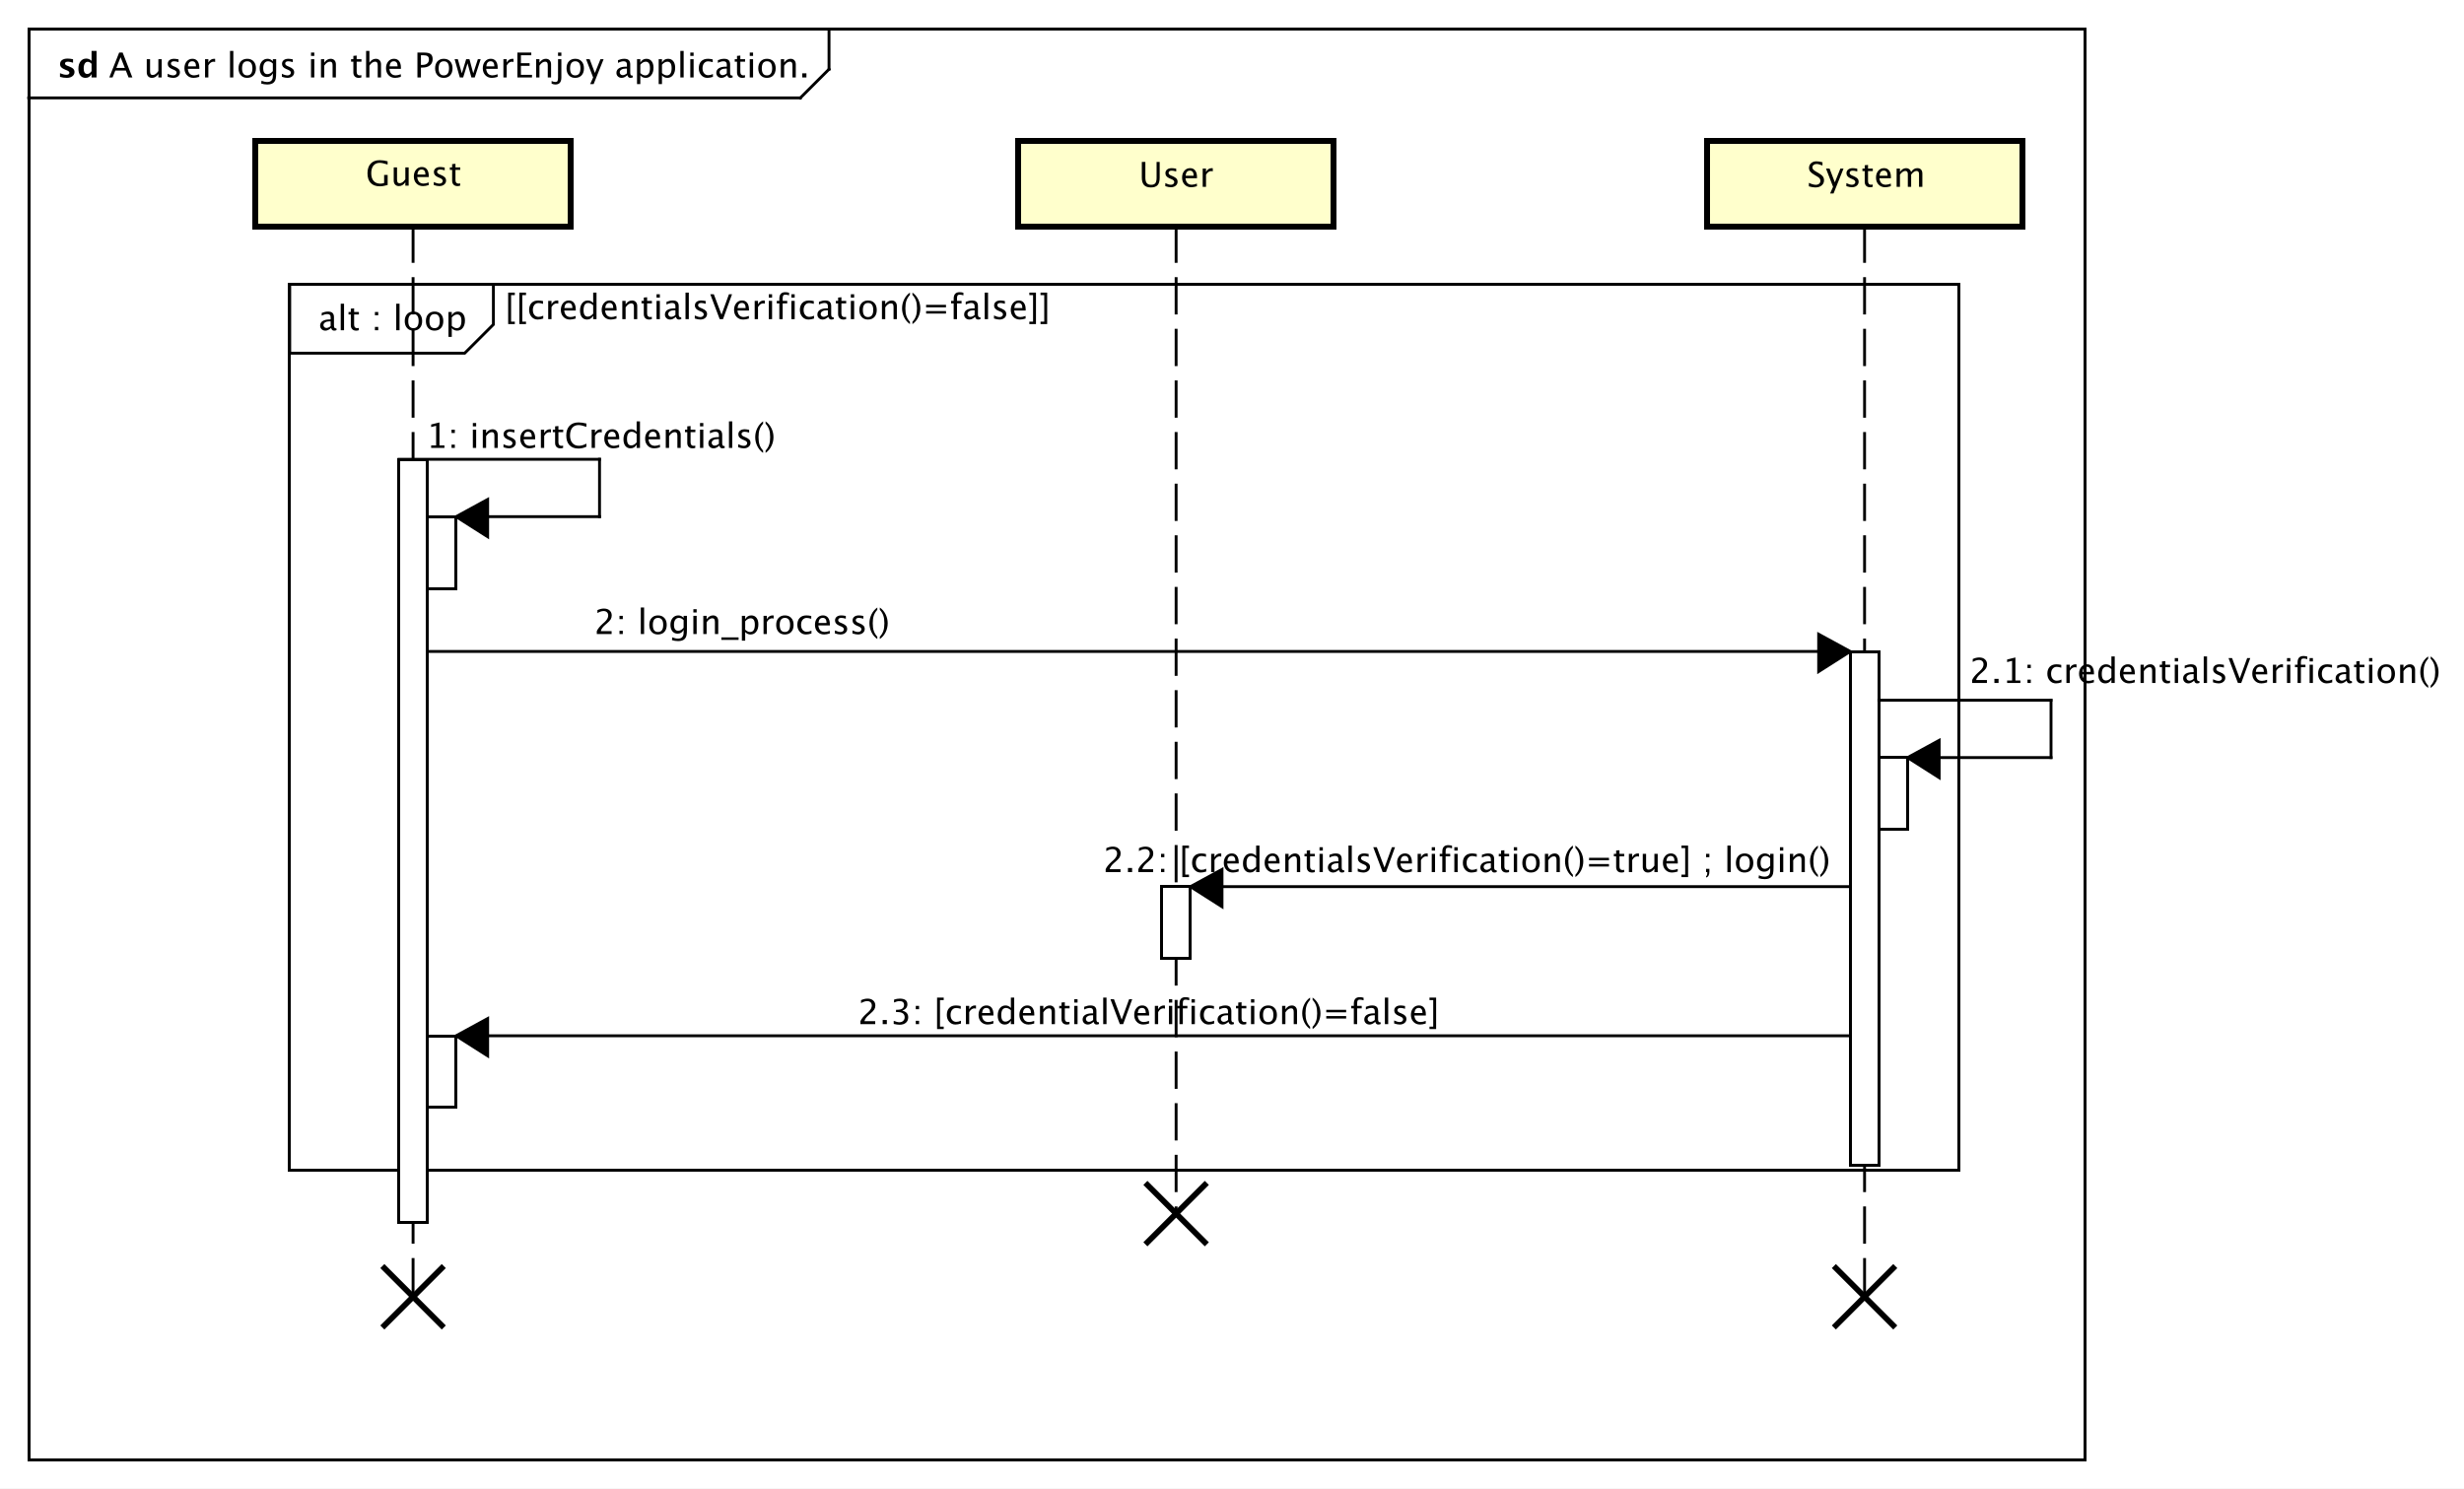 <?xml version="1.0" encoding="UTF-8"?>
<!DOCTYPE svg PUBLIC '-//W3C//DTD SVG 1.0//EN'
          'http://www.w3.org/TR/2001/REC-SVG-20010904/DTD/svg10.dtd'>
<svg xmlns:xlink="http://www.w3.org/1999/xlink" style="fill-opacity:1; color-rendering:auto; color-interpolation:auto; text-rendering:auto; stroke:black; stroke-linecap:square; stroke-miterlimit:10; shape-rendering:auto; stroke-opacity:1; fill:black; stroke-dasharray:none; font-weight:normal; stroke-width:1; font-family:&apos;Dialog&apos;; font-style:normal; stroke-linejoin:miter; font-size:12; stroke-dashoffset:0; image-rendering:auto;" width="1145" height="692" xmlns="http://www.w3.org/2000/svg"
><rect width="100%" height="100%" fill="#808080" stroke="none"/><!--Generated by the Batik Graphics2D SVG Generator--><defs id="genericDefs"
  /><g
  ><defs id="defs1"
    ><clipPath clipPathUnits="userSpaceOnUse" id="clipPath1"
      ><path d="M0 0 L1145 0 L1145 692 L0 692 L0 0 Z"
      /></clipPath
      ><clipPath clipPathUnits="userSpaceOnUse" id="clipPath2"
      ><path d="M0 -19.133 L858.75 -19.133 L858.75 499.867 L0 499.867 L0 -19.133 Z"
      /></clipPath
      ><clipPath clipPathUnits="userSpaceOnUse" id="clipPath3"
      ><path d="M-38 -27 L820.75 -27 L820.75 492 L-38 492 L-38 -27 Z"
      /></clipPath
      ><clipPath clipPathUnits="userSpaceOnUse" id="clipPath4"
      ><path d="M-20 -27 L838.75 -27 L838.75 492 L-20 492 L-20 -27 Z"
      /></clipPath
      ><clipPath clipPathUnits="userSpaceOnUse" id="clipPath5"
      ><path d="M-397 -65.133 L461.75 -65.133 L461.75 453.867 L-397 453.867 L-397 -65.133 Z"
      /></clipPath
      ><clipPath clipPathUnits="userSpaceOnUse" id="clipPath6"
      ><path d="M-630 -65.133 L228.75 -65.133 L228.75 453.867 L-630 453.867 L-630 -65.133 Z"
      /></clipPath
      ><clipPath clipPathUnits="userSpaceOnUse" id="clipPath7"
      ><path d="M-127.5 -53.133 L731.25 -53.133 L731.25 465.867 L-127.5 465.867 L-127.5 -53.133 Z"
      /></clipPath
      ><clipPath clipPathUnits="userSpaceOnUse" id="clipPath8"
      ><path d="M-176 -111.266 L682.75 -111.266 L682.75 407.734 L-176 407.734 L-176 -111.266 Z"
      /></clipPath
      ><clipPath clipPathUnits="userSpaceOnUse" id="clipPath9"
      ><path d="M-111 -115.133 L747.75 -115.133 L747.75 403.867 L-111 403.867 L-111 -115.133 Z"
      /></clipPath
      ><clipPath clipPathUnits="userSpaceOnUse" id="clipPath10"
      ><path d="M-148.5 -156.166 L710.25 -156.166 L710.25 362.834 L-148.5 362.834 L-148.5 -156.166 Z"
      /></clipPath
      ><clipPath clipPathUnits="userSpaceOnUse" id="clipPath11"
      ><path d="M-207.05 -221.066 L651.7 -221.066 L651.7 297.934 L-207.05 297.934 L-207.05 -221.066 Z"
      /></clipPath
      ><clipPath clipPathUnits="userSpaceOnUse" id="clipPath12"
      ><path d="M-686.5 -238.116 L172.25 -238.116 L172.25 280.884 L-686.5 280.884 L-686.5 -238.116 Z"
      /></clipPath
      ><clipPath clipPathUnits="userSpaceOnUse" id="clipPath13"
      ><path d="M-384.45 -304.066 L474.3 -304.066 L474.3 214.934 L-384.45 214.934 L-384.45 -304.066 Z"
      /></clipPath
      ><clipPath clipPathUnits="userSpaceOnUse" id="clipPath14"
      ><path d="M-298.95 -357.066 L559.8 -357.066 L559.8 161.934 L-298.95 161.934 L-298.95 -357.066 Z"
      /></clipPath
    ></defs
    ><g style="fill:white; stroke:white;"
    ><rect x="0" y="0" width="1145" style="clip-path:url(#clipPath1); stroke:none;" height="692"
    /></g
    ><g style="text-rendering:geometricPrecision; shape-rendering:crispEdges;" transform="scale(1.333,1.333) translate(0,19.133)"
    ><rect x="10" y="-9.133" width="717" style="fill:none; clip-path:url(#clipPath2);" height="499.133"
      /><line x1="289" x2="289" y1="-8.133" style="clip-path:url(#clipPath2); fill:none; text-rendering:optimizeLegibility; shape-rendering:auto;" y2="5"
      /><line x1="289" x2="279" y1="5" style="clip-path:url(#clipPath2); fill:none; text-rendering:optimizeLegibility; shape-rendering:auto;" y2="15"
      /><line x1="279" x2="10" y1="15" style="clip-path:url(#clipPath2); fill:none; text-rendering:optimizeLegibility; shape-rendering:auto;" y2="15"
    /></g
    ><g style="font-family:sans-serif; text-rendering:optimizeLegibility;" transform="matrix(1.333,0,0,1.333,0,25.51) translate(38,7.867)"
    ><path d="M5.514 -3.316 L4.037 -7.055 L2.555 -3.316 ZM6.814 0 L5.871 -2.402 L2.197 -2.402 L1.242 0 L0.1 0 L3.539 -8.672 L4.758 -8.672 L8.145 0 ZM17.209 0 L17.209 -1.195 Q16.289 0.146 14.977 0.146 Q14.145 0.146 13.652 -0.378 Q13.16 -0.902 13.16 -1.793 L13.16 -6.363 L14.315 -6.363 L14.315 -2.168 Q14.315 -1.453 14.523 -1.151 Q14.73 -0.85 15.217 -0.85 Q16.271 -0.85 17.209 -2.238 L17.209 -6.363 L18.363 -6.363 L18.363 0 ZM22.365 0.146 Q21.574 0.146 20.443 -0.223 L20.443 -1.283 Q21.574 -0.721 22.412 -0.721 Q22.91 -0.721 23.238 -0.99 Q23.566 -1.26 23.566 -1.664 Q23.566 -2.256 22.646 -2.643 L21.973 -2.93 Q20.479 -3.551 20.479 -4.717 Q20.479 -5.549 21.067 -6.026 Q21.656 -6.504 22.682 -6.504 Q23.215 -6.504 24 -6.357 L24.24 -6.311 L24.24 -5.35 Q23.273 -5.637 22.705 -5.637 Q21.592 -5.637 21.592 -4.828 Q21.592 -4.307 22.436 -3.949 L22.992 -3.715 Q23.936 -3.316 24.328 -2.874 Q24.721 -2.432 24.721 -1.77 Q24.721 -0.932 24.059 -0.393 Q23.396 0.146 22.365 0.146 ZM31.459 -0.205 Q30.299 0.146 29.473 0.146 Q28.066 0.146 27.179 -0.788 Q26.291 -1.723 26.291 -3.211 Q26.291 -4.658 27.073 -5.584 Q27.855 -6.51 29.074 -6.51 Q30.229 -6.51 30.858 -5.689 Q31.488 -4.869 31.488 -3.357 L31.482 -3 L27.469 -3 Q27.721 -0.732 29.689 -0.732 Q30.41 -0.732 31.459 -1.119 ZM27.521 -3.867 L30.328 -3.867 Q30.328 -5.643 29.004 -5.643 Q27.674 -5.643 27.521 -3.867 ZM33.48 0 L33.48 -6.363 L34.635 -6.363 L34.635 -5.168 Q35.32 -6.504 36.627 -6.504 Q36.803 -6.504 36.996 -6.475 L36.996 -5.396 Q36.697 -5.496 36.469 -5.496 Q35.373 -5.496 34.635 -4.195 L34.635 0 ZM42.188 0 L42.188 -9.252 L43.342 -9.252 L43.342 0 ZM48.147 0.146 Q46.781 0.146 45.967 -0.759 Q45.152 -1.664 45.152 -3.182 Q45.152 -4.717 45.97 -5.61 Q46.787 -6.504 48.188 -6.504 Q49.588 -6.504 50.405 -5.61 Q51.223 -4.717 51.223 -3.193 Q51.223 -1.635 50.402 -0.744 Q49.582 0.146 48.147 0.146 ZM48.164 -0.721 Q49.998 -0.721 49.998 -3.193 Q49.998 -5.637 48.188 -5.637 Q46.383 -5.637 46.383 -3.182 Q46.383 -0.721 48.164 -0.721 ZM53.051 2.115 L53.185 1.113 Q54.188 1.588 55.16 1.588 Q57.111 1.588 57.111 -0.48 L57.111 -1.482 Q56.473 -0.146 55.014 -0.146 Q53.871 -0.146 53.197 -0.979 Q52.523 -1.81 52.523 -3.223 Q52.523 -4.676 53.291 -5.59 Q54.059 -6.504 55.277 -6.504 Q56.344 -6.504 57.111 -5.637 L57.111 -6.363 L58.272 -6.363 L58.272 -1.734 Q58.272 -0.24 58.116 0.477 Q57.961 1.195 57.533 1.652 Q56.777 2.455 55.184 2.455 Q54.07 2.455 53.051 2.115 ZM57.111 -2.203 L57.111 -4.846 Q56.35 -5.637 55.453 -5.637 Q54.656 -5.637 54.205 -4.998 Q53.754 -4.359 53.754 -3.246 Q53.754 -1.154 55.225 -1.154 Q56.227 -1.154 57.111 -2.203 ZM62.197 0.146 Q61.406 0.146 60.275 -0.223 L60.275 -1.283 Q61.406 -0.721 62.244 -0.721 Q62.742 -0.721 63.07 -0.99 Q63.398 -1.26 63.398 -1.664 Q63.398 -2.256 62.478 -2.643 L61.805 -2.93 Q60.31 -3.551 60.31 -4.717 Q60.31 -5.549 60.899 -6.026 Q61.488 -6.504 62.514 -6.504 Q63.047 -6.504 63.832 -6.357 L64.072 -6.311 L64.072 -5.35 Q63.105 -5.637 62.537 -5.637 Q61.424 -5.637 61.424 -4.828 Q61.424 -4.307 62.268 -3.949 L62.824 -3.715 Q63.768 -3.316 64.16 -2.874 Q64.553 -2.432 64.553 -1.77 Q64.553 -0.932 63.891 -0.393 Q63.228 0.146 62.197 0.146 ZM70.424 0 L70.424 -6.363 L71.578 -6.363 L71.578 0 ZM70.424 -7.518 L70.424 -8.672 L71.578 -8.672 L71.578 -7.518 ZM73.893 0 L73.893 -6.363 L75.047 -6.363 L75.047 -5.168 Q75.961 -6.504 77.285 -6.504 Q78.111 -6.504 78.603 -5.979 Q79.096 -5.455 79.096 -4.57 L79.096 0 L77.941 0 L77.941 -4.195 Q77.941 -4.904 77.733 -5.206 Q77.525 -5.508 77.045 -5.508 Q75.984 -5.508 75.047 -4.119 L75.047 0 ZM87.047 0.146 Q86.168 0.146 85.676 -0.357 Q85.184 -0.861 85.184 -1.758 L85.184 -5.496 L84.387 -5.496 L84.387 -6.363 L85.184 -6.363 L85.184 -7.518 L86.338 -7.629 L86.338 -6.363 L88.002 -6.363 L88.002 -5.496 L86.338 -5.496 L86.338 -1.969 Q86.338 -0.721 87.416 -0.721 Q87.644 -0.721 87.973 -0.797 L87.973 0 Q87.439 0.146 87.047 0.146 ZM89.625 0 L89.625 -9.252 L90.779 -9.252 L90.779 -5.168 Q91.693 -6.504 93.018 -6.504 Q93.844 -6.504 94.336 -5.979 Q94.828 -5.455 94.828 -4.57 L94.828 0 L93.674 0 L93.674 -4.195 Q93.674 -4.904 93.466 -5.206 Q93.258 -5.508 92.777 -5.508 Q91.717 -5.508 90.779 -4.119 L90.779 0 ZM101.736 -0.205 Q100.576 0.146 99.75 0.146 Q98.344 0.146 97.456 -0.788 Q96.568 -1.723 96.568 -3.211 Q96.568 -4.658 97.351 -5.584 Q98.133 -6.51 99.352 -6.51 Q100.506 -6.51 101.136 -5.689 Q101.766 -4.869 101.766 -3.357 L101.76 -3 L97.746 -3 Q97.998 -0.732 99.967 -0.732 Q100.688 -0.732 101.736 -1.119 ZM97.799 -3.867 L100.606 -3.867 Q100.606 -5.643 99.281 -5.643 Q97.951 -5.643 97.799 -3.867 ZM107.519 0 L107.519 -8.672 L109.881 -8.672 Q111.451 -8.672 112.137 -8.142 Q112.822 -7.611 112.822 -6.398 Q112.822 -5.016 111.885 -4.231 Q110.947 -3.445 109.283 -3.445 L108.738 -3.445 L108.738 0 ZM108.738 -4.377 L109.236 -4.377 Q110.332 -4.377 110.93 -4.881 Q111.527 -5.385 111.527 -6.305 Q111.527 -7.084 111.059 -7.418 Q110.59 -7.752 109.494 -7.752 L108.738 -7.752 ZM116.678 0.146 Q115.312 0.146 114.498 -0.759 Q113.684 -1.664 113.684 -3.182 Q113.684 -4.717 114.501 -5.61 Q115.318 -6.504 116.719 -6.504 Q118.119 -6.504 118.936 -5.61 Q119.754 -4.717 119.754 -3.193 Q119.754 -1.635 118.934 -0.744 Q118.113 0.146 116.678 0.146 ZM116.695 -0.721 Q118.529 -0.721 118.529 -3.193 Q118.529 -5.637 116.719 -5.637 Q114.914 -5.637 114.914 -3.182 Q114.914 -0.721 116.695 -0.721 ZM122.297 0 L120.475 -6.363 L121.606 -6.363 L123 -1.435 L124.506 -6.363 L125.66 -6.363 L126.978 -1.435 L128.578 -6.363 L129.568 -6.363 L127.494 0 L126.334 0 L124.986 -4.928 L123.463 0 ZM135.469 -0.205 Q134.309 0.146 133.482 0.146 Q132.076 0.146 131.189 -0.788 Q130.301 -1.723 130.301 -3.211 Q130.301 -4.658 131.083 -5.584 Q131.865 -6.51 133.084 -6.51 Q134.238 -6.51 134.868 -5.689 Q135.498 -4.869 135.498 -3.357 L135.492 -3 L131.478 -3 Q131.731 -0.732 133.699 -0.732 Q134.42 -0.732 135.469 -1.119 ZM131.531 -3.867 L134.338 -3.867 Q134.338 -5.643 133.014 -5.643 Q131.684 -5.643 131.531 -3.867 ZM137.49 0 L137.49 -6.363 L138.644 -6.363 L138.644 -5.168 Q139.33 -6.504 140.637 -6.504 Q140.812 -6.504 141.006 -6.475 L141.006 -5.396 Q140.707 -5.496 140.478 -5.496 Q139.383 -5.496 138.644 -4.195 L138.644 0 ZM142.365 0 L142.365 -8.672 L147.211 -8.672 L147.211 -7.752 L143.596 -7.752 L143.596 -4.969 L146.625 -4.969 L146.625 -4.061 L143.596 -4.061 L143.596 -0.92 L147.463 -0.92 L147.463 0 ZM148.904 0 L148.904 -6.363 L150.059 -6.363 L150.059 -5.168 Q150.973 -6.504 152.297 -6.504 Q153.123 -6.504 153.615 -5.979 Q154.107 -5.455 154.107 -4.57 L154.107 0 L152.953 0 L152.953 -4.195 Q152.953 -4.904 152.745 -5.206 Q152.537 -5.508 152.057 -5.508 Q150.996 -5.508 150.059 -4.119 L150.059 0 ZM154.295 2.162 L154.295 1.248 Q155.103 1.588 155.525 1.588 Q156.135 1.588 156.334 1.272 Q156.533 0.955 156.533 0 L156.533 -6.363 L157.693 -6.363 L157.693 0 Q157.693 2.455 155.619 2.455 Q155.004 2.455 154.295 2.162 ZM156.533 -7.518 L156.533 -8.672 L157.693 -8.672 L157.693 -7.518 ZM162.492 0.146 Q161.127 0.146 160.312 -0.759 Q159.498 -1.664 159.498 -3.182 Q159.498 -4.717 160.315 -5.61 Q161.133 -6.504 162.533 -6.504 Q163.934 -6.504 164.751 -5.61 Q165.568 -4.717 165.568 -3.193 Q165.568 -1.635 164.748 -0.744 Q163.928 0.146 162.492 0.146 ZM162.51 -0.721 Q164.344 -0.721 164.344 -3.193 Q164.344 -5.637 162.533 -5.637 Q160.728 -5.637 160.728 -3.182 Q160.728 -0.721 162.51 -0.721 ZM167.742 2.314 L168.773 0 L166.312 -6.363 L167.56 -6.363 L169.383 -1.57 L171.328 -6.363 L172.418 -6.363 L168.943 2.314 ZM180.721 -0.809 Q179.684 0.146 178.723 0.146 Q177.932 0.146 177.41 -0.349 Q176.889 -0.844 176.889 -1.6 Q176.889 -2.643 177.765 -3.202 Q178.641 -3.762 180.275 -3.762 L180.551 -3.762 L180.551 -4.529 Q180.551 -5.637 179.414 -5.637 Q178.5 -5.637 177.44 -5.074 L177.44 -6.029 Q178.606 -6.504 179.625 -6.504 Q180.691 -6.504 181.198 -6.023 Q181.705 -5.543 181.705 -4.529 L181.705 -1.647 Q181.705 -0.656 182.315 -0.656 Q182.391 -0.656 182.537 -0.68 L182.619 -0.041 Q182.227 0.146 181.752 0.146 Q180.943 0.146 180.721 -0.809 ZM180.551 -1.435 L180.551 -3.082 L180.164 -3.094 Q179.215 -3.094 178.629 -2.733 Q178.043 -2.373 178.043 -1.787 Q178.043 -1.371 178.336 -1.084 Q178.629 -0.797 179.051 -0.797 Q179.772 -0.797 180.551 -1.435 ZM184.066 2.314 L184.066 -6.363 L185.221 -6.363 L185.221 -5.168 Q185.93 -6.504 187.348 -6.504 Q188.496 -6.504 189.155 -5.666 Q189.815 -4.828 189.815 -3.375 Q189.815 -1.793 189.067 -0.823 Q188.32 0.146 187.102 0.146 Q185.971 0.146 185.221 -0.721 L185.221 2.314 ZM185.221 -1.518 Q186.111 -0.721 186.92 -0.721 Q188.584 -0.721 188.584 -3.258 Q188.584 -5.496 187.107 -5.496 Q186.141 -5.496 185.221 -4.447 ZM191.619 2.314 L191.619 -6.363 L192.773 -6.363 L192.773 -5.168 Q193.482 -6.504 194.9 -6.504 Q196.049 -6.504 196.708 -5.666 Q197.367 -4.828 197.367 -3.375 Q197.367 -1.793 196.62 -0.823 Q195.873 0.146 194.654 0.146 Q193.523 0.146 192.773 -0.721 L192.773 2.314 ZM192.773 -1.518 Q193.664 -0.721 194.473 -0.721 Q196.137 -0.721 196.137 -3.258 Q196.137 -5.496 194.66 -5.496 Q193.693 -5.496 192.773 -4.447 ZM199.172 0 L199.172 -9.252 L200.326 -9.252 L200.326 0 ZM202.641 0 L202.641 -6.363 L203.795 -6.363 L203.795 0 ZM202.641 -7.518 L202.641 -8.672 L203.795 -8.672 L203.795 -7.518 ZM208.594 0.146 Q207.305 0.146 206.455 -0.809 Q205.606 -1.764 205.606 -3.217 Q205.606 -4.769 206.446 -5.637 Q207.287 -6.504 208.793 -6.504 Q209.537 -6.504 210.457 -6.299 L210.457 -5.332 Q209.478 -5.619 208.863 -5.619 Q207.978 -5.619 207.442 -4.954 Q206.906 -4.289 206.906 -3.182 Q206.906 -2.109 207.457 -1.447 Q208.008 -0.785 208.898 -0.785 Q209.69 -0.785 210.527 -1.19 L210.527 -0.193 Q209.408 0.146 208.594 0.146 ZM215.537 -0.809 Q214.5 0.146 213.539 0.146 Q212.748 0.146 212.227 -0.349 Q211.705 -0.844 211.705 -1.6 Q211.705 -2.643 212.581 -3.202 Q213.457 -3.762 215.092 -3.762 L215.367 -3.762 L215.367 -4.529 Q215.367 -5.637 214.231 -5.637 Q213.316 -5.637 212.256 -5.074 L212.256 -6.029 Q213.422 -6.504 214.441 -6.504 Q215.508 -6.504 216.015 -6.023 Q216.522 -5.543 216.522 -4.529 L216.522 -1.647 Q216.522 -0.656 217.131 -0.656 Q217.207 -0.656 217.353 -0.68 L217.435 -0.041 Q217.043 0.146 216.568 0.146 Q215.76 0.146 215.537 -0.809 ZM215.367 -1.435 L215.367 -3.082 L214.981 -3.094 Q214.031 -3.094 213.445 -2.733 Q212.859 -2.373 212.859 -1.787 Q212.859 -1.371 213.152 -1.084 Q213.445 -0.797 213.867 -0.797 Q214.588 -0.797 215.367 -1.435 ZM220.793 0.146 Q219.914 0.146 219.422 -0.357 Q218.93 -0.861 218.93 -1.758 L218.93 -5.496 L218.133 -5.496 L218.133 -6.363 L218.93 -6.363 L218.93 -7.518 L220.084 -7.629 L220.084 -6.363 L221.748 -6.363 L221.748 -5.496 L220.084 -5.496 L220.084 -1.969 Q220.084 -0.721 221.162 -0.721 Q221.391 -0.721 221.719 -0.797 L221.719 0 Q221.185 0.146 220.793 0.146 ZM223.371 0 L223.371 -6.363 L224.525 -6.363 L224.525 0 ZM223.371 -7.518 L223.371 -8.672 L224.525 -8.672 L224.525 -7.518 ZM229.33 0.146 Q227.965 0.146 227.15 -0.759 Q226.336 -1.664 226.336 -3.182 Q226.336 -4.717 227.153 -5.61 Q227.971 -6.504 229.371 -6.504 Q230.772 -6.504 231.589 -5.61 Q232.406 -4.717 232.406 -3.193 Q232.406 -1.635 231.586 -0.744 Q230.766 0.146 229.33 0.146 ZM229.348 -0.721 Q231.182 -0.721 231.182 -3.193 Q231.182 -5.637 229.371 -5.637 Q227.566 -5.637 227.566 -3.182 Q227.566 -0.721 229.348 -0.721 ZM234.211 0 L234.211 -6.363 L235.365 -6.363 L235.365 -5.168 Q236.279 -6.504 237.603 -6.504 Q238.43 -6.504 238.922 -5.979 Q239.414 -5.455 239.414 -4.57 L239.414 0 L238.26 0 L238.26 -4.195 Q238.26 -4.904 238.052 -5.206 Q237.844 -5.508 237.363 -5.508 Q236.303 -5.508 235.365 -4.119 L235.365 0 ZM241.676 0 L241.676 -1.447 L243.123 -1.447 L243.123 0 Z" style="stroke:none; clip-path:url(#clipPath3);"
    /></g
    ><g style="text-rendering:optimizeLegibility; font-weight:bold; font-family:sans-serif;" transform="matrix(1.333,0,0,1.333,0,25.51) translate(20,7.867)"
    ><path d="M0.914 -0.205 L0.914 -1.477 Q2.203 -0.938 3.117 -0.938 Q4.184 -0.938 4.184 -1.664 Q4.184 -2.133 3.305 -2.484 L2.719 -2.719 Q1.764 -3.106 1.353 -3.551 Q0.943 -3.996 0.943 -4.652 Q0.943 -5.566 1.641 -6.073 Q2.338 -6.58 3.592 -6.58 Q4.377 -6.58 5.461 -6.352 L5.461 -5.133 Q4.418 -5.496 3.732 -5.496 Q2.654 -5.496 2.654 -4.828 Q2.654 -4.389 3.451 -4.084 L3.955 -3.891 Q5.086 -3.463 5.528 -3.023 Q5.971 -2.584 5.971 -1.893 Q5.971 -0.984 5.218 -0.419 Q4.465 0.146 3.258 0.146 Q2.098 0.146 0.914 -0.205 ZM11.918 0 L11.918 -1.213 Q11.25 0.146 9.815 0.146 Q8.654 0.146 7.992 -0.703 Q7.33 -1.553 7.33 -3.041 Q7.33 -4.658 8.077 -5.619 Q8.824 -6.58 10.084 -6.58 Q11.092 -6.58 11.918 -5.783 L11.918 -9.252 L13.658 -9.252 L13.658 0 ZM11.918 -4.752 Q11.291 -5.455 10.576 -5.455 Q9.938 -5.455 9.557 -4.84 Q9.176 -4.225 9.176 -3.188 Q9.176 -1.213 10.441 -1.213 Q11.215 -1.213 11.918 -2.203 Z" style="stroke:none; clip-path:url(#clipPath4);"
    /></g
    ><g transform="matrix(1.333,0,0,1.333,0,25.51)" style="text-rendering:optimizeLegibility; stroke-dasharray:12,6; font-weight:bold; font-family:sans-serif; stroke-linecap:butt;"
    ><line x1="410" x2="410" y1="60" style="fill:none; clip-path:url(#clipPath2);" y2="404"
    /></g
    ><g transform="matrix(1.333,0,0,1.333,0,25.51)" style="fill:rgb(255,255,204); text-rendering:geometricPrecision; font-family:sans-serif; shape-rendering:crispEdges; stroke:rgb(255,255,204); font-weight:bold; stroke-width:2;"
    ><rect x="355" y="30" width="110" style="clip-path:url(#clipPath2); stroke:none;" height="30"
      /><rect x="355" y="30" width="110" style="clip-path:url(#clipPath2); fill:none; stroke:black;" height="30"
    /></g
    ><g style="text-rendering:optimizeLegibility; stroke-width:2; font-family:sans-serif;" transform="matrix(1.333,0,0,1.333,0,25.51) translate(397,46)"
    ><path d="M1.049 -8.672 L2.279 -8.672 L2.279 -3.199 Q2.279 -1.893 2.763 -1.298 Q3.246 -0.703 4.301 -0.703 Q5.332 -0.703 5.763 -1.263 Q6.193 -1.822 6.193 -3.158 L6.193 -8.672 L7.271 -8.672 L7.271 -3.176 Q7.271 -1.4 6.542 -0.592 Q5.812 0.217 4.219 0.217 Q2.596 0.217 1.822 -0.621 Q1.049 -1.459 1.049 -3.211 ZM11.156 0.146 Q10.365 0.146 9.234 -0.223 L9.234 -1.283 Q10.365 -0.721 11.203 -0.721 Q11.701 -0.721 12.029 -0.99 Q12.357 -1.26 12.357 -1.664 Q12.357 -2.256 11.438 -2.643 L10.764 -2.93 Q9.27 -3.551 9.27 -4.717 Q9.27 -5.549 9.858 -6.026 Q10.447 -6.504 11.473 -6.504 Q12.006 -6.504 12.791 -6.357 L13.031 -6.311 L13.031 -5.35 Q12.065 -5.637 11.496 -5.637 Q10.383 -5.637 10.383 -4.828 Q10.383 -4.307 11.227 -3.949 L11.783 -3.715 Q12.727 -3.316 13.119 -2.874 Q13.512 -2.432 13.512 -1.77 Q13.512 -0.932 12.85 -0.393 Q12.188 0.146 11.156 0.146 ZM20.25 -0.205 Q19.09 0.146 18.264 0.146 Q16.857 0.146 15.97 -0.788 Q15.082 -1.723 15.082 -3.211 Q15.082 -4.658 15.864 -5.584 Q16.646 -6.51 17.865 -6.51 Q19.02 -6.51 19.649 -5.689 Q20.279 -4.869 20.279 -3.357 L20.273 -3 L16.26 -3 Q16.512 -0.732 18.48 -0.732 Q19.201 -0.732 20.25 -1.119 ZM16.312 -3.867 L19.119 -3.867 Q19.119 -5.643 17.795 -5.643 Q16.465 -5.643 16.312 -3.867 ZM22.271 0 L22.271 -6.363 L23.426 -6.363 L23.426 -5.168 Q24.111 -6.504 25.418 -6.504 Q25.594 -6.504 25.787 -6.475 L25.787 -5.396 Q25.488 -5.496 25.26 -5.496 Q24.164 -5.496 23.426 -4.195 L23.426 0 Z" style="stroke:none; clip-path:url(#clipPath5);"
    /></g
    ><g style="text-rendering:optimizeLegibility; stroke-dasharray:12,6; font-family:sans-serif; stroke-linecap:butt;" transform="matrix(1.333,0,0,1.333,0,25.51)"
    ><line x1="650" x2="650" y1="60" style="fill:none; clip-path:url(#clipPath2);" y2="433"
    /></g
    ><g transform="matrix(1.333,0,0,1.333,0,25.51)" style="fill:rgb(255,255,204); text-rendering:geometricPrecision; font-family:sans-serif; shape-rendering:crispEdges; stroke:rgb(255,255,204); stroke-width:2;"
    ><rect x="595" y="30" width="110" style="clip-path:url(#clipPath2); stroke:none;" height="30"
      /><rect x="595" y="30" width="110" style="clip-path:url(#clipPath2); fill:none; stroke:black;" height="30"
    /></g
    ><g style="text-rendering:optimizeLegibility; stroke-width:2; font-family:sans-serif;" transform="matrix(1.333,0,0,1.333,0,25.51) translate(630,46)"
    ><path d="M2.818 0.217 Q1.945 0.217 0.586 -0.164 L0.586 -1.383 Q2.051 -0.703 2.994 -0.703 Q3.721 -0.703 4.163 -1.084 Q4.606 -1.465 4.606 -2.086 Q4.606 -2.596 4.315 -2.953 Q4.025 -3.311 3.246 -3.75 L2.648 -4.096 Q1.541 -4.729 1.087 -5.288 Q0.633 -5.848 0.633 -6.592 Q0.633 -7.594 1.359 -8.241 Q2.086 -8.889 3.211 -8.889 Q4.213 -8.889 5.326 -8.555 L5.326 -7.43 Q3.955 -7.969 3.281 -7.969 Q2.643 -7.969 2.227 -7.629 Q1.81 -7.289 1.81 -6.773 Q1.81 -6.34 2.115 -6.006 Q2.42 -5.672 3.228 -5.209 L3.85 -4.857 Q4.975 -4.219 5.42 -3.65 Q5.865 -3.082 5.865 -2.285 Q5.865 -1.154 5.03 -0.469 Q4.195 0.217 2.818 0.217 ZM7.986 2.314 L9.018 0 L6.557 -6.363 L7.805 -6.363 L9.627 -1.57 L11.572 -6.363 L12.662 -6.363 L9.188 2.314 ZM15.574 0.146 Q14.783 0.146 13.652 -0.223 L13.652 -1.283 Q14.783 -0.721 15.621 -0.721 Q16.119 -0.721 16.447 -0.99 Q16.775 -1.26 16.775 -1.664 Q16.775 -2.256 15.855 -2.643 L15.182 -2.93 Q13.688 -3.551 13.688 -4.717 Q13.688 -5.549 14.276 -6.026 Q14.865 -6.504 15.891 -6.504 Q16.424 -6.504 17.209 -6.357 L17.449 -6.311 L17.449 -5.35 Q16.482 -5.637 15.914 -5.637 Q14.801 -5.637 14.801 -4.828 Q14.801 -4.307 15.645 -3.949 L16.201 -3.715 Q17.145 -3.316 17.537 -2.874 Q17.93 -2.432 17.93 -1.77 Q17.93 -0.932 17.268 -0.393 Q16.605 0.146 15.574 0.146 ZM21.914 0.146 Q21.035 0.146 20.543 -0.357 Q20.051 -0.861 20.051 -1.758 L20.051 -5.496 L19.254 -5.496 L19.254 -6.363 L20.051 -6.363 L20.051 -7.518 L21.205 -7.629 L21.205 -6.363 L22.869 -6.363 L22.869 -5.496 L21.205 -5.496 L21.205 -1.969 Q21.205 -0.721 22.283 -0.721 Q22.512 -0.721 22.84 -0.797 L22.84 0 Q22.307 0.146 21.914 0.146 ZM29.156 -0.205 Q27.996 0.146 27.17 0.146 Q25.764 0.146 24.876 -0.788 Q23.988 -1.723 23.988 -3.211 Q23.988 -4.658 24.77 -5.584 Q25.553 -6.51 26.771 -6.51 Q27.926 -6.51 28.556 -5.689 Q29.186 -4.869 29.186 -3.357 L29.18 -3 L25.166 -3 Q25.418 -0.732 27.387 -0.732 Q28.107 -0.732 29.156 -1.119 ZM25.219 -3.867 L28.025 -3.867 Q28.025 -5.643 26.701 -5.643 Q25.371 -5.643 25.219 -3.867 ZM31.178 0 L31.178 -6.363 L32.332 -6.363 L32.332 -5.168 Q33.176 -6.504 34.5 -6.504 Q35.777 -6.504 36.24 -5.168 Q37.06 -6.51 38.373 -6.51 Q39.217 -6.51 39.68 -6.015 Q40.143 -5.519 40.143 -4.629 L40.143 0 L38.982 0 L38.982 -4.447 Q38.982 -5.537 38.121 -5.537 Q37.225 -5.537 36.24 -4.266 L36.24 0 L35.08 0 L35.08 -4.447 Q35.08 -5.543 34.201 -5.543 Q33.328 -5.543 32.332 -4.266 L32.332 0 Z" style="stroke:none; clip-path:url(#clipPath6);"
    /></g
    ><g style="text-rendering:optimizeLegibility; stroke-dasharray:12,6; font-family:sans-serif; stroke-linecap:butt;" transform="matrix(1.333,0,0,1.333,0,25.51)"
    ><line x1="144" x2="144" y1="60" style="fill:none; clip-path:url(#clipPath2);" y2="433"
    /></g
    ><g transform="matrix(1.333,0,0,1.333,0,25.51)" style="fill:rgb(255,255,204); text-rendering:geometricPrecision; font-family:sans-serif; shape-rendering:crispEdges; stroke:rgb(255,255,204); stroke-width:2;"
    ><rect x="89" y="30" width="110" style="clip-path:url(#clipPath2); stroke:none;" height="30"
      /><rect x="89" y="30" width="110" style="clip-path:url(#clipPath2); fill:none; stroke:black;" height="30"
    /></g
    ><g style="text-rendering:optimizeLegibility; stroke-width:2; font-family:sans-serif;" transform="matrix(1.333,0,0,1.333,0,25.51) translate(127.5,34)"
    ><path d="M7.635 11.367 Q6.059 11.818 4.887 11.818 Q2.818 11.818 1.714 10.641 Q0.609 9.463 0.609 7.266 Q0.609 5.109 1.728 3.911 Q2.848 2.713 4.869 2.713 Q6.193 2.713 7.623 3.106 L7.623 4.242 Q5.83 3.633 4.875 3.633 Q3.469 3.633 2.692 4.588 Q1.916 5.543 1.916 7.277 Q1.916 8.994 2.748 9.946 Q3.58 10.898 5.08 10.898 Q5.695 10.898 6.41 10.682 L6.41 7.857 L7.635 7.857 ZM13.805 11.602 L13.805 10.406 Q12.885 11.748 11.572 11.748 Q10.74 11.748 10.248 11.224 Q9.756 10.699 9.756 9.809 L9.756 5.238 L10.91 5.238 L10.91 9.434 Q10.91 10.148 11.118 10.45 Q11.326 10.752 11.812 10.752 Q12.867 10.752 13.805 9.363 L13.805 5.238 L14.959 5.238 L14.959 11.602 ZM21.938 11.396 Q20.777 11.748 19.951 11.748 Q18.545 11.748 17.657 10.813 Q16.77 9.879 16.77 8.391 Q16.77 6.943 17.552 6.018 Q18.334 5.092 19.553 5.092 Q20.707 5.092 21.337 5.912 Q21.967 6.732 21.967 8.244 L21.961 8.602 L17.947 8.602 Q18.199 10.869 20.168 10.869 Q20.889 10.869 21.938 10.482 ZM18 7.734 L20.807 7.734 Q20.807 5.959 19.482 5.959 Q18.152 5.959 18 7.734 ZM25.646 11.748 Q24.855 11.748 23.725 11.379 L23.725 10.318 Q24.855 10.881 25.693 10.881 Q26.191 10.881 26.52 10.611 Q26.848 10.342 26.848 9.938 Q26.848 9.346 25.928 8.959 L25.254 8.672 Q23.76 8.051 23.76 6.885 Q23.76 6.053 24.349 5.575 Q24.938 5.098 25.963 5.098 Q26.496 5.098 27.281 5.244 L27.521 5.291 L27.521 6.252 Q26.555 5.965 25.986 5.965 Q24.873 5.965 24.873 6.773 Q24.873 7.295 25.717 7.652 L26.273 7.887 Q27.217 8.285 27.609 8.727 Q28.002 9.17 28.002 9.832 Q28.002 10.67 27.34 11.209 Q26.678 11.748 25.646 11.748 ZM31.986 11.748 Q31.107 11.748 30.615 11.244 Q30.123 10.74 30.123 9.844 L30.123 6.106 L29.326 6.106 L29.326 5.238 L30.123 5.238 L30.123 4.084 L31.277 3.973 L31.277 5.238 L32.941 5.238 L32.941 6.106 L31.277 6.106 L31.277 9.633 Q31.277 10.881 32.355 10.881 Q32.584 10.881 32.912 10.805 L32.912 11.602 Q32.379 11.748 31.986 11.748 Z" style="stroke:none; clip-path:url(#clipPath7);"
    /></g
    ><g style="text-rendering:optimizeLegibility; stroke-width:2; font-family:sans-serif;" transform="matrix(1.333,0,0,1.333,0,25.51)"
    ><line x1="660" x2="640" y1="423" style="fill:none; clip-path:url(#clipPath2);" y2="443"
      /><line x1="640" x2="660" y1="423" style="fill:none; clip-path:url(#clipPath2);" y2="443"
      /><line x1="154" x2="134" y1="423" style="fill:none; clip-path:url(#clipPath2);" y2="443"
      /><line x1="134" x2="154" y1="423" style="fill:none; clip-path:url(#clipPath2);" y2="443"
      /><line x1="420" x2="400" y1="394" style="fill:none; clip-path:url(#clipPath2);" y2="414"
      /><line x1="400" x2="420" y1="394" style="fill:none; clip-path:url(#clipPath2);" y2="414"
    /></g
    ><g style="text-rendering:optimizeLegibility; stroke-width:2; font-family:sans-serif;" transform="matrix(1.333,0,0,1.333,0,25.51) translate(176,92.133)"
    ><path d="M1.154 1.734 L1.154 -9.252 L3.469 -9.252 L3.469 -8.385 L2.168 -8.385 L2.168 0.867 L3.469 0.867 L3.469 1.734 ZM5.057 1.734 L5.057 -9.252 L7.371 -9.252 L7.371 -8.385 L6.07 -8.385 L6.07 0.867 L7.371 0.867 L7.371 1.734 ZM11.443 0.146 Q10.154 0.146 9.305 -0.809 Q8.455 -1.764 8.455 -3.217 Q8.455 -4.769 9.296 -5.637 Q10.137 -6.504 11.643 -6.504 Q12.387 -6.504 13.307 -6.299 L13.307 -5.332 Q12.328 -5.619 11.713 -5.619 Q10.828 -5.619 10.292 -4.954 Q9.756 -4.289 9.756 -3.182 Q9.756 -2.109 10.307 -1.447 Q10.857 -0.785 11.748 -0.785 Q12.539 -0.785 13.377 -1.19 L13.377 -0.193 Q12.258 0.146 11.443 0.146 ZM15.105 0 L15.105 -6.363 L16.26 -6.363 L16.26 -5.168 Q16.945 -6.504 18.252 -6.504 Q18.428 -6.504 18.621 -6.475 L18.621 -5.396 Q18.322 -5.496 18.094 -5.496 Q16.998 -5.496 16.26 -4.195 L16.26 0 ZM24.68 -0.205 Q23.52 0.146 22.693 0.146 Q21.287 0.146 20.399 -0.788 Q19.512 -1.723 19.512 -3.211 Q19.512 -4.658 20.294 -5.584 Q21.076 -6.51 22.295 -6.51 Q23.449 -6.51 24.079 -5.689 Q24.709 -4.869 24.709 -3.357 L24.703 -3 L20.689 -3 Q20.941 -0.732 22.91 -0.732 Q23.631 -0.732 24.68 -1.119 ZM20.742 -3.867 L23.549 -3.867 Q23.549 -5.643 22.225 -5.643 Q20.895 -5.643 20.742 -3.867 ZM30.785 0 L30.785 -1.195 Q30.082 0.146 28.664 0.146 Q27.516 0.146 26.856 -0.691 Q26.197 -1.529 26.197 -2.982 Q26.197 -4.57 26.944 -5.537 Q27.691 -6.504 28.91 -6.504 Q30.041 -6.504 30.785 -5.637 L30.785 -9.252 L31.945 -9.252 L31.945 0 ZM30.785 -4.846 Q29.889 -5.637 29.086 -5.637 Q27.428 -5.637 27.428 -3.1 Q27.428 -0.867 28.904 -0.867 Q29.865 -0.867 30.785 -1.916 ZM38.918 -0.205 Q37.758 0.146 36.932 0.146 Q35.525 0.146 34.638 -0.788 Q33.75 -1.723 33.75 -3.211 Q33.75 -4.658 34.532 -5.584 Q35.315 -6.51 36.533 -6.51 Q37.688 -6.51 38.317 -5.689 Q38.947 -4.869 38.947 -3.357 L38.941 -3 L34.928 -3 Q35.18 -0.732 37.148 -0.732 Q37.869 -0.732 38.918 -1.119 ZM34.98 -3.867 L37.787 -3.867 Q37.787 -5.643 36.463 -5.643 Q35.133 -5.643 34.98 -3.867 ZM40.94 0 L40.94 -6.363 L42.094 -6.363 L42.094 -5.168 Q43.008 -6.504 44.332 -6.504 Q45.158 -6.504 45.65 -5.979 Q46.143 -5.455 46.143 -4.57 L46.143 0 L44.988 0 L44.988 -4.195 Q44.988 -4.904 44.78 -5.206 Q44.572 -5.508 44.092 -5.508 Q43.031 -5.508 42.094 -4.119 L42.094 0 ZM50.297 0.146 Q49.418 0.146 48.926 -0.357 Q48.434 -0.861 48.434 -1.758 L48.434 -5.496 L47.637 -5.496 L47.637 -6.363 L48.434 -6.363 L48.434 -7.518 L49.588 -7.629 L49.588 -6.363 L51.252 -6.363 L51.252 -5.496 L49.588 -5.496 L49.588 -1.969 Q49.588 -0.721 50.666 -0.721 Q50.895 -0.721 51.223 -0.797 L51.223 0 Q50.69 0.146 50.297 0.146 ZM52.875 0 L52.875 -6.363 L54.029 -6.363 L54.029 0 ZM52.875 -7.518 L52.875 -8.672 L54.029 -8.672 L54.029 -7.518 ZM59.625 -0.809 Q58.588 0.146 57.627 0.146 Q56.836 0.146 56.315 -0.349 Q55.793 -0.844 55.793 -1.6 Q55.793 -2.643 56.669 -3.202 Q57.545 -3.762 59.18 -3.762 L59.455 -3.762 L59.455 -4.529 Q59.455 -5.637 58.318 -5.637 Q57.404 -5.637 56.344 -5.074 L56.344 -6.029 Q57.51 -6.504 58.529 -6.504 Q59.596 -6.504 60.102 -6.023 Q60.609 -5.543 60.609 -4.529 L60.609 -1.647 Q60.609 -0.656 61.219 -0.656 Q61.295 -0.656 61.441 -0.68 L61.523 -0.041 Q61.131 0.146 60.656 0.146 Q59.848 0.146 59.625 -0.809 ZM59.455 -1.435 L59.455 -3.082 L59.068 -3.094 Q58.119 -3.094 57.533 -2.733 Q56.947 -2.373 56.947 -1.787 Q56.947 -1.371 57.24 -1.084 Q57.533 -0.797 57.955 -0.797 Q58.676 -0.797 59.455 -1.435 ZM62.971 0 L62.971 -9.252 L64.125 -9.252 L64.125 0 ZM68.127 0.146 Q67.336 0.146 66.205 -0.223 L66.205 -1.283 Q67.336 -0.721 68.174 -0.721 Q68.672 -0.721 69 -0.99 Q69.328 -1.26 69.328 -1.664 Q69.328 -2.256 68.408 -2.643 L67.734 -2.93 Q66.24 -3.551 66.24 -4.717 Q66.24 -5.549 66.829 -6.026 Q67.418 -6.504 68.443 -6.504 Q68.977 -6.504 69.762 -6.357 L70.002 -6.311 L70.002 -5.35 Q69.035 -5.637 68.467 -5.637 Q67.353 -5.637 67.353 -4.828 Q67.353 -4.307 68.197 -3.949 L68.754 -3.715 Q69.697 -3.316 70.09 -2.874 Q70.482 -2.432 70.482 -1.77 Q70.482 -0.932 69.82 -0.393 Q69.158 0.146 68.127 0.146 ZM74.889 0 L71.613 -8.672 L72.844 -8.672 L75.527 -1.57 L78.117 -8.672 L79.195 -8.672 L76.049 0 ZM85.066 -0.205 Q83.906 0.146 83.08 0.146 Q81.674 0.146 80.786 -0.788 Q79.898 -1.723 79.898 -3.211 Q79.898 -4.658 80.681 -5.584 Q81.463 -6.51 82.682 -6.51 Q83.836 -6.51 84.466 -5.689 Q85.096 -4.869 85.096 -3.357 L85.09 -3 L81.076 -3 Q81.328 -0.732 83.297 -0.732 Q84.018 -0.732 85.066 -1.119 ZM81.129 -3.867 L83.936 -3.867 Q83.936 -5.643 82.611 -5.643 Q81.281 -5.643 81.129 -3.867 ZM87.088 0 L87.088 -6.363 L88.242 -6.363 L88.242 -5.168 Q88.928 -6.504 90.234 -6.504 Q90.41 -6.504 90.603 -6.475 L90.603 -5.396 Q90.305 -5.496 90.076 -5.496 Q88.981 -5.496 88.242 -4.195 L88.242 0 ZM91.998 0 L91.998 -6.363 L93.152 -6.363 L93.152 0 ZM91.998 -7.518 L91.998 -8.672 L93.152 -8.672 L93.152 -7.518 ZM96.844 -5.496 L96.844 0 L95.684 0 L95.684 -5.496 L94.781 -5.496 L94.781 -6.363 L95.684 -6.363 L95.684 -7.125 Q95.684 -9.398 97.758 -9.398 Q98.338 -9.398 99.076 -9.205 L99.076 -8.291 Q98.297 -8.531 97.828 -8.531 Q97.26 -8.531 97.052 -8.259 Q96.844 -7.986 96.844 -7.248 L96.844 -6.363 L98.432 -6.363 L98.432 -5.496 ZM99.879 0 L99.879 -6.363 L101.033 -6.363 L101.033 0 ZM99.879 -7.518 L99.879 -8.672 L101.033 -8.672 L101.033 -7.518 ZM105.832 0.146 Q104.543 0.146 103.693 -0.809 Q102.844 -1.764 102.844 -3.217 Q102.844 -4.769 103.685 -5.637 Q104.525 -6.504 106.031 -6.504 Q106.775 -6.504 107.695 -6.299 L107.695 -5.332 Q106.717 -5.619 106.102 -5.619 Q105.217 -5.619 104.681 -4.954 Q104.144 -4.289 104.144 -3.182 Q104.144 -2.109 104.695 -1.447 Q105.246 -0.785 106.137 -0.785 Q106.928 -0.785 107.766 -1.19 L107.766 -0.193 Q106.647 0.146 105.832 0.146 ZM112.775 -0.809 Q111.738 0.146 110.777 0.146 Q109.986 0.146 109.465 -0.349 Q108.943 -0.844 108.943 -1.6 Q108.943 -2.643 109.819 -3.202 Q110.695 -3.762 112.33 -3.762 L112.606 -3.762 L112.606 -4.529 Q112.606 -5.637 111.469 -5.637 Q110.555 -5.637 109.494 -5.074 L109.494 -6.029 Q110.66 -6.504 111.68 -6.504 Q112.746 -6.504 113.253 -6.023 Q113.76 -5.543 113.76 -4.529 L113.76 -1.647 Q113.76 -0.656 114.369 -0.656 Q114.445 -0.656 114.592 -0.68 L114.674 -0.041 Q114.281 0.146 113.807 0.146 Q112.998 0.146 112.775 -0.809 ZM112.606 -1.435 L112.606 -3.082 L112.219 -3.094 Q111.269 -3.094 110.684 -2.733 Q110.098 -2.373 110.098 -1.787 Q110.098 -1.371 110.391 -1.084 Q110.684 -0.797 111.106 -0.797 Q111.826 -0.797 112.606 -1.435 ZM118.031 0.146 Q117.152 0.146 116.66 -0.357 Q116.168 -0.861 116.168 -1.758 L116.168 -5.496 L115.371 -5.496 L115.371 -6.363 L116.168 -6.363 L116.168 -7.518 L117.322 -7.629 L117.322 -6.363 L118.986 -6.363 L118.986 -5.496 L117.322 -5.496 L117.322 -1.969 Q117.322 -0.721 118.4 -0.721 Q118.629 -0.721 118.957 -0.797 L118.957 0 Q118.424 0.146 118.031 0.146 ZM120.609 0 L120.609 -6.363 L121.764 -6.363 L121.764 0 ZM120.609 -7.518 L120.609 -8.672 L121.764 -8.672 L121.764 -7.518 ZM126.568 0.146 Q125.203 0.146 124.389 -0.759 Q123.574 -1.664 123.574 -3.182 Q123.574 -4.717 124.392 -5.61 Q125.209 -6.504 126.609 -6.504 Q128.01 -6.504 128.827 -5.61 Q129.644 -4.717 129.644 -3.193 Q129.644 -1.635 128.824 -0.744 Q128.004 0.146 126.568 0.146 ZM126.586 -0.721 Q128.42 -0.721 128.42 -3.193 Q128.42 -5.637 126.609 -5.637 Q124.805 -5.637 124.805 -3.182 Q124.805 -0.721 126.586 -0.721 ZM131.449 0 L131.449 -6.363 L132.603 -6.363 L132.603 -5.168 Q133.518 -6.504 134.842 -6.504 Q135.668 -6.504 136.16 -5.979 Q136.652 -5.455 136.652 -4.57 L136.652 0 L135.498 0 L135.498 -4.195 Q135.498 -4.904 135.29 -5.206 Q135.082 -5.508 134.602 -5.508 Q133.541 -5.508 132.603 -4.119 L132.603 0 ZM141.211 0.938 L141.211 1.734 Q139.945 0.873 139.204 -0.606 Q138.463 -2.086 138.463 -3.762 Q138.463 -5.432 139.204 -6.911 Q139.945 -8.391 141.211 -9.252 L141.211 -8.455 Q140.35 -7.518 139.983 -6.439 Q139.617 -5.361 139.617 -3.762 Q139.617 -2.156 139.983 -1.078 Q140.35 0 141.211 0.938 ZM142.078 0.938 L142.078 1.734 Q143.344 0.873 144.085 -0.606 Q144.826 -2.086 144.826 -3.762 Q144.826 -5.432 144.085 -6.911 Q143.344 -8.391 142.078 -9.252 L142.078 -8.455 Q142.94 -7.518 143.306 -6.439 Q143.672 -5.361 143.672 -3.762 Q143.672 -2.156 143.306 -1.078 Q142.94 0 142.078 0.938 ZM146.848 -1.951 L146.848 -2.818 L153.785 -2.818 L153.785 -1.951 ZM146.848 -4.119 L146.848 -4.986 L153.785 -4.986 L153.785 -4.119 ZM157.617 -5.496 L157.617 0 L156.457 0 L156.457 -5.496 L155.555 -5.496 L155.555 -6.363 L156.457 -6.363 L156.457 -7.125 Q156.457 -9.398 158.531 -9.398 Q159.111 -9.398 159.85 -9.205 L159.85 -8.291 Q159.07 -8.531 158.602 -8.531 Q158.033 -8.531 157.825 -8.259 Q157.617 -7.986 157.617 -7.248 L157.617 -6.363 L159.205 -6.363 L159.205 -5.496 ZM163.934 -0.809 Q162.897 0.146 161.935 0.146 Q161.144 0.146 160.623 -0.349 Q160.102 -0.844 160.102 -1.6 Q160.102 -2.643 160.977 -3.202 Q161.853 -3.762 163.488 -3.762 L163.764 -3.762 L163.764 -4.529 Q163.764 -5.637 162.627 -5.637 Q161.713 -5.637 160.652 -5.074 L160.652 -6.029 Q161.818 -6.504 162.838 -6.504 Q163.904 -6.504 164.411 -6.023 Q164.918 -5.543 164.918 -4.529 L164.918 -1.647 Q164.918 -0.656 165.527 -0.656 Q165.603 -0.656 165.75 -0.68 L165.832 -0.041 Q165.44 0.146 164.965 0.146 Q164.156 0.146 163.934 -0.809 ZM163.764 -1.435 L163.764 -3.082 L163.377 -3.094 Q162.428 -3.094 161.842 -2.733 Q161.256 -2.373 161.256 -1.787 Q161.256 -1.371 161.549 -1.084 Q161.842 -0.797 162.264 -0.797 Q162.984 -0.797 163.764 -1.435 ZM167.279 0 L167.279 -9.252 L168.434 -9.252 L168.434 0 ZM172.435 0.146 Q171.644 0.146 170.514 -0.223 L170.514 -1.283 Q171.644 -0.721 172.482 -0.721 Q172.981 -0.721 173.309 -0.99 Q173.637 -1.26 173.637 -1.664 Q173.637 -2.256 172.717 -2.643 L172.043 -2.93 Q170.549 -3.551 170.549 -4.717 Q170.549 -5.549 171.138 -6.026 Q171.727 -6.504 172.752 -6.504 Q173.285 -6.504 174.07 -6.357 L174.31 -6.311 L174.31 -5.35 Q173.344 -5.637 172.775 -5.637 Q171.662 -5.637 171.662 -4.828 Q171.662 -4.307 172.506 -3.949 L173.062 -3.715 Q174.006 -3.316 174.398 -2.874 Q174.791 -2.432 174.791 -1.77 Q174.791 -0.932 174.129 -0.393 Q173.467 0.146 172.435 0.146 ZM181.529 -0.205 Q180.369 0.146 179.543 0.146 Q178.137 0.146 177.249 -0.788 Q176.361 -1.723 176.361 -3.211 Q176.361 -4.658 177.144 -5.584 Q177.926 -6.51 179.144 -6.51 Q180.299 -6.51 180.929 -5.689 Q181.559 -4.869 181.559 -3.357 L181.553 -3 L177.539 -3 Q177.791 -0.732 179.76 -0.732 Q180.481 -0.732 181.529 -1.119 ZM177.592 -3.867 L180.398 -3.867 Q180.398 -5.643 179.074 -5.643 Q177.744 -5.643 177.592 -3.867 ZM185.144 1.734 L185.144 -9.252 L182.83 -9.252 L182.83 -8.385 L184.131 -8.385 L184.131 0.867 L182.83 0.867 L182.83 1.734 ZM189.047 1.734 L189.047 -9.252 L186.732 -9.252 L186.732 -8.385 L188.033 -8.385 L188.033 0.867 L186.732 0.867 L186.732 1.734 Z" style="stroke:none; clip-path:url(#clipPath8);"
    /></g
    ><g style="font-family:sans-serif; text-rendering:optimizeLegibility;" transform="matrix(1.333,0,0,1.333,0,25.51)"
    ><polygon style="fill:none; clip-path:url(#clipPath2);" points=" 172 80 172 94 162 104 101 104 101 80"
      /><rect x="101" y="80" width="582" style="clip-path:url(#clipPath2); fill:none; text-rendering:geometricPrecision; shape-rendering:crispEdges;" height="309"
    /></g
    ><g style="font-family:sans-serif; text-rendering:optimizeLegibility;" transform="matrix(1.333,0,0,1.333,0,25.51) translate(111,96)"
    ><path d="M4.436 -0.809 Q3.398 0.146 2.438 0.146 Q1.647 0.146 1.125 -0.349 Q0.604 -0.844 0.604 -1.6 Q0.604 -2.643 1.48 -3.202 Q2.356 -3.762 3.99 -3.762 L4.266 -3.762 L4.266 -4.529 Q4.266 -5.637 3.129 -5.637 Q2.215 -5.637 1.154 -5.074 L1.154 -6.029 Q2.32 -6.504 3.34 -6.504 Q4.406 -6.504 4.913 -6.023 Q5.42 -5.543 5.42 -4.529 L5.42 -1.647 Q5.42 -0.656 6.029 -0.656 Q6.106 -0.656 6.252 -0.68 L6.334 -0.041 Q5.941 0.146 5.467 0.146 Q4.658 0.146 4.436 -0.809 ZM4.266 -1.435 L4.266 -3.082 L3.879 -3.094 Q2.93 -3.094 2.344 -2.733 Q1.758 -2.373 1.758 -1.787 Q1.758 -1.371 2.051 -1.084 Q2.344 -0.797 2.766 -0.797 Q3.486 -0.797 4.266 -1.435 ZM7.781 0 L7.781 -9.252 L8.935 -9.252 L8.935 0 ZM13.16 0.146 Q12.281 0.146 11.789 -0.357 Q11.297 -0.861 11.297 -1.758 L11.297 -5.496 L10.5 -5.496 L10.5 -6.363 L11.297 -6.363 L11.297 -7.518 L12.451 -7.629 L12.451 -6.363 L14.115 -6.363 L14.115 -5.496 L12.451 -5.496 L12.451 -1.969 Q12.451 -0.721 13.529 -0.721 Q13.758 -0.721 14.086 -0.797 L14.086 0 Q13.553 0.146 13.16 0.146 ZM19.699 0 L19.699 -1.154 L20.854 -1.154 L20.854 0 ZM19.699 -5.203 L19.699 -6.363 L20.854 -6.363 L20.854 -5.203 ZM27.129 0 L27.129 -9.252 L28.283 -9.252 L28.283 0 ZM33.088 0.146 Q31.723 0.146 30.908 -0.759 Q30.094 -1.664 30.094 -3.182 Q30.094 -4.717 30.911 -5.61 Q31.729 -6.504 33.129 -6.504 Q34.529 -6.504 35.347 -5.61 Q36.164 -4.717 36.164 -3.193 Q36.164 -1.635 35.344 -0.744 Q34.523 0.146 33.088 0.146 ZM33.105 -0.721 Q34.94 -0.721 34.94 -3.193 Q34.94 -5.637 33.129 -5.637 Q31.324 -5.637 31.324 -3.182 Q31.324 -0.721 33.105 -0.721 ZM40.459 0.146 Q39.094 0.146 38.279 -0.759 Q37.465 -1.664 37.465 -3.182 Q37.465 -4.717 38.282 -5.61 Q39.1 -6.504 40.5 -6.504 Q41.9 -6.504 42.718 -5.61 Q43.535 -4.717 43.535 -3.193 Q43.535 -1.635 42.715 -0.744 Q41.895 0.146 40.459 0.146 ZM40.477 -0.721 Q42.31 -0.721 42.31 -3.193 Q42.31 -5.637 40.5 -5.637 Q38.695 -5.637 38.695 -3.182 Q38.695 -0.721 40.477 -0.721 ZM45.34 2.314 L45.34 -6.363 L46.494 -6.363 L46.494 -5.168 Q47.203 -6.504 48.621 -6.504 Q49.77 -6.504 50.429 -5.666 Q51.088 -4.828 51.088 -3.375 Q51.088 -1.793 50.341 -0.823 Q49.594 0.146 48.375 0.146 Q47.244 0.146 46.494 -0.721 L46.494 2.314 ZM46.494 -1.518 Q47.385 -0.721 48.193 -0.721 Q49.857 -0.721 49.857 -3.258 Q49.857 -5.496 48.381 -5.496 Q47.414 -5.496 46.494 -4.447 Z" style="stroke:none; clip-path:url(#clipPath9);"
    /></g
    ><g transform="matrix(1.333,0,0,1.333,0,25.51)" style="fill:white; text-rendering:geometricPrecision; shape-rendering:crispEdges; font-family:sans-serif; stroke:white;"
    ><rect x="149" y="161" width="10" style="clip-path:url(#clipPath2); stroke:none;" height="25"
      /><rect x="149" y="161" width="10" style="clip-path:url(#clipPath2); fill:none; stroke:black;" height="25"
      /><rect x="139" y="141" width="10" style="clip-path:url(#clipPath2); stroke:none;" height="266"
      /><rect x="139" y="141" width="10" style="clip-path:url(#clipPath2); fill:none; stroke:black;" height="266"
    /></g
    ><g style="font-family:sans-serif; text-rendering:optimizeLegibility;" transform="matrix(1.333,0,0,1.333,0,25.51) translate(148.5,137.034)"
    ><path d="M1.805 0 L1.805 -0.867 L3.539 -0.867 L3.539 -7.711 L1.805 -7.277 L1.805 -8.168 L4.699 -8.889 L4.699 -0.867 L6.434 -0.867 L6.434 0 ZM8.906 0 L8.906 -1.154 L10.06 -1.154 L10.06 0 ZM8.906 -5.203 L8.906 -6.363 L10.06 -6.363 L10.06 -5.203 ZM16.336 0 L16.336 -6.363 L17.49 -6.363 L17.49 0 ZM16.336 -7.518 L16.336 -8.672 L17.49 -8.672 L17.49 -7.518 ZM19.805 0 L19.805 -6.363 L20.959 -6.363 L20.959 -5.168 Q21.873 -6.504 23.197 -6.504 Q24.023 -6.504 24.516 -5.979 Q25.008 -5.455 25.008 -4.57 L25.008 0 L23.854 0 L23.854 -4.195 Q23.854 -4.904 23.645 -5.206 Q23.438 -5.508 22.957 -5.508 Q21.896 -5.508 20.959 -4.119 L20.959 0 ZM28.939 0.146 Q28.148 0.146 27.018 -0.223 L27.018 -1.283 Q28.148 -0.721 28.986 -0.721 Q29.484 -0.721 29.812 -0.99 Q30.141 -1.26 30.141 -1.664 Q30.141 -2.256 29.221 -2.643 L28.547 -2.93 Q27.053 -3.551 27.053 -4.717 Q27.053 -5.549 27.642 -6.026 Q28.23 -6.504 29.256 -6.504 Q29.789 -6.504 30.574 -6.357 L30.814 -6.311 L30.814 -5.35 Q29.848 -5.637 29.279 -5.637 Q28.166 -5.637 28.166 -4.828 Q28.166 -4.307 29.01 -3.949 L29.566 -3.715 Q30.51 -3.316 30.902 -2.874 Q31.295 -2.432 31.295 -1.77 Q31.295 -0.932 30.633 -0.393 Q29.971 0.146 28.939 0.146 ZM38.033 -0.205 Q36.873 0.146 36.047 0.146 Q34.641 0.146 33.753 -0.788 Q32.865 -1.723 32.865 -3.211 Q32.865 -4.658 33.648 -5.584 Q34.43 -6.51 35.648 -6.51 Q36.803 -6.51 37.433 -5.689 Q38.062 -4.869 38.062 -3.357 L38.057 -3 L34.043 -3 Q34.295 -0.732 36.264 -0.732 Q36.984 -0.732 38.033 -1.119 ZM34.096 -3.867 L36.902 -3.867 Q36.902 -5.643 35.578 -5.643 Q34.248 -5.643 34.096 -3.867 ZM40.055 0 L40.055 -6.363 L41.209 -6.363 L41.209 -5.168 Q41.895 -6.504 43.201 -6.504 Q43.377 -6.504 43.57 -6.475 L43.57 -5.396 Q43.272 -5.496 43.043 -5.496 Q41.947 -5.496 41.209 -4.195 L41.209 0 ZM46.875 0.146 Q45.996 0.146 45.504 -0.357 Q45.012 -0.861 45.012 -1.758 L45.012 -5.496 L44.215 -5.496 L44.215 -6.363 L45.012 -6.363 L45.012 -7.518 L46.166 -7.629 L46.166 -6.363 L47.83 -6.363 L47.83 -5.496 L46.166 -5.496 L46.166 -1.969 Q46.166 -0.721 47.244 -0.721 Q47.473 -0.721 47.801 -0.797 L47.801 0 Q47.268 0.146 46.875 0.146 ZM53.133 0.217 Q51.111 0.217 50.01 -0.97 Q48.908 -2.156 48.908 -4.33 Q48.908 -6.498 50.03 -7.693 Q51.152 -8.889 53.191 -8.889 Q54.357 -8.889 55.922 -8.508 L55.922 -7.354 Q54.141 -7.969 53.174 -7.969 Q51.762 -7.969 50.988 -7.014 Q50.215 -6.059 50.215 -4.318 Q50.215 -2.66 51.041 -1.702 Q51.867 -0.744 53.297 -0.744 Q54.527 -0.744 55.934 -1.5 L55.934 -0.445 Q54.65 0.217 53.133 0.217 ZM57.756 0 L57.756 -6.363 L58.91 -6.363 L58.91 -5.168 Q59.596 -6.504 60.902 -6.504 Q61.078 -6.504 61.272 -6.475 L61.272 -5.396 Q60.973 -5.496 60.744 -5.496 Q59.648 -5.496 58.91 -4.195 L58.91 0 ZM67.33 -0.205 Q66.17 0.146 65.344 0.146 Q63.938 0.146 63.05 -0.788 Q62.162 -1.723 62.162 -3.211 Q62.162 -4.658 62.944 -5.584 Q63.727 -6.51 64.945 -6.51 Q66.1 -6.51 66.73 -5.689 Q67.359 -4.869 67.359 -3.357 L67.353 -3 L63.34 -3 Q63.592 -0.732 65.561 -0.732 Q66.281 -0.732 67.33 -1.119 ZM63.393 -3.867 L66.199 -3.867 Q66.199 -5.643 64.875 -5.643 Q63.545 -5.643 63.393 -3.867 ZM73.436 0 L73.436 -1.195 Q72.732 0.146 71.314 0.146 Q70.166 0.146 69.507 -0.691 Q68.848 -1.529 68.848 -2.982 Q68.848 -4.57 69.595 -5.537 Q70.342 -6.504 71.561 -6.504 Q72.691 -6.504 73.436 -5.637 L73.436 -9.252 L74.596 -9.252 L74.596 0 ZM73.436 -4.846 Q72.539 -5.637 71.736 -5.637 Q70.078 -5.637 70.078 -3.1 Q70.078 -0.867 71.555 -0.867 Q72.516 -0.867 73.436 -1.916 ZM81.568 -0.205 Q80.408 0.146 79.582 0.146 Q78.176 0.146 77.288 -0.788 Q76.4 -1.723 76.4 -3.211 Q76.4 -4.658 77.183 -5.584 Q77.965 -6.51 79.184 -6.51 Q80.338 -6.51 80.968 -5.689 Q81.598 -4.869 81.598 -3.357 L81.592 -3 L77.578 -3 Q77.83 -0.732 79.799 -0.732 Q80.519 -0.732 81.568 -1.119 ZM77.631 -3.867 L80.438 -3.867 Q80.438 -5.643 79.113 -5.643 Q77.783 -5.643 77.631 -3.867 ZM83.59 0 L83.59 -6.363 L84.744 -6.363 L84.744 -5.168 Q85.658 -6.504 86.982 -6.504 Q87.809 -6.504 88.301 -5.979 Q88.793 -5.455 88.793 -4.57 L88.793 0 L87.639 0 L87.639 -4.195 Q87.639 -4.904 87.431 -5.206 Q87.223 -5.508 86.742 -5.508 Q85.682 -5.508 84.744 -4.119 L84.744 0 ZM92.947 0.146 Q92.068 0.146 91.576 -0.357 Q91.084 -0.861 91.084 -1.758 L91.084 -5.496 L90.287 -5.496 L90.287 -6.363 L91.084 -6.363 L91.084 -7.518 L92.238 -7.629 L92.238 -6.363 L93.902 -6.363 L93.902 -5.496 L92.238 -5.496 L92.238 -1.969 Q92.238 -0.721 93.316 -0.721 Q93.545 -0.721 93.873 -0.797 L93.873 0 Q93.34 0.146 92.947 0.146 ZM95.525 0 L95.525 -6.363 L96.68 -6.363 L96.68 0 ZM95.525 -7.518 L95.525 -8.672 L96.68 -8.672 L96.68 -7.518 ZM102.275 -0.809 Q101.238 0.146 100.277 0.146 Q99.486 0.146 98.965 -0.349 Q98.443 -0.844 98.443 -1.6 Q98.443 -2.643 99.319 -3.202 Q100.195 -3.762 101.83 -3.762 L102.106 -3.762 L102.106 -4.529 Q102.106 -5.637 100.969 -5.637 Q100.055 -5.637 98.994 -5.074 L98.994 -6.029 Q100.16 -6.504 101.18 -6.504 Q102.246 -6.504 102.753 -6.023 Q103.26 -5.543 103.26 -4.529 L103.26 -1.647 Q103.26 -0.656 103.869 -0.656 Q103.945 -0.656 104.092 -0.68 L104.174 -0.041 Q103.781 0.146 103.307 0.146 Q102.498 0.146 102.275 -0.809 ZM102.106 -1.435 L102.106 -3.082 L101.719 -3.094 Q100.769 -3.094 100.184 -2.733 Q99.598 -2.373 99.598 -1.787 Q99.598 -1.371 99.891 -1.084 Q100.184 -0.797 100.606 -0.797 Q101.326 -0.797 102.106 -1.435 ZM105.621 0 L105.621 -9.252 L106.775 -9.252 L106.775 0 ZM110.777 0.146 Q109.986 0.146 108.856 -0.223 L108.856 -1.283 Q109.986 -0.721 110.824 -0.721 Q111.322 -0.721 111.65 -0.99 Q111.978 -1.26 111.978 -1.664 Q111.978 -2.256 111.059 -2.643 L110.385 -2.93 Q108.891 -3.551 108.891 -4.717 Q108.891 -5.549 109.48 -6.026 Q110.068 -6.504 111.094 -6.504 Q111.627 -6.504 112.412 -6.357 L112.652 -6.311 L112.652 -5.35 Q111.686 -5.637 111.117 -5.637 Q110.004 -5.637 110.004 -4.828 Q110.004 -4.307 110.848 -3.949 L111.404 -3.715 Q112.348 -3.316 112.74 -2.874 Q113.133 -2.432 113.133 -1.77 Q113.133 -0.932 112.471 -0.393 Q111.809 0.146 110.777 0.146 ZM117.522 0.938 L117.522 1.734 Q116.256 0.873 115.515 -0.606 Q114.773 -2.086 114.773 -3.762 Q114.773 -5.432 115.515 -6.911 Q116.256 -8.391 117.522 -9.252 L117.522 -8.455 Q116.66 -7.518 116.294 -6.439 Q115.928 -5.361 115.928 -3.762 Q115.928 -2.156 116.294 -1.078 Q116.66 0 117.522 0.938 ZM118.389 0.938 L118.389 1.734 Q119.654 0.873 120.395 -0.606 Q121.137 -2.086 121.137 -3.762 Q121.137 -5.432 120.395 -6.911 Q119.654 -8.391 118.389 -9.252 L118.389 -8.455 Q119.25 -7.518 119.616 -6.439 Q119.982 -5.361 119.982 -3.762 Q119.982 -2.156 119.616 -1.078 Q119.25 0 118.389 0.938 Z" style="stroke:none; clip-path:url(#clipPath10);"
    /></g
    ><g style="font-family:sans-serif; text-rendering:optimizeLegibility;" transform="matrix(1.333,0,0,1.333,0,25.51)"
    ><line x1="139.1" x2="209" y1="141" style="fill:none; clip-path:url(#clipPath2);" y2="141"
      /><line x1="209" x2="209" y1="141" style="fill:none; clip-path:url(#clipPath2);" y2="161"
      /><line x1="209" x2="170.158" y1="161" style="fill:none; clip-path:url(#clipPath2);" y2="161"
      /><polygon style="clip-path:url(#clipPath2); stroke:none;" points=" 159 161 170 168 170 155"
      /><polygon style="fill:none; clip-path:url(#clipPath2);" points=" 159 161 170 168 170 155"
    /></g
    ><g transform="matrix(1.333,0,0,1.333,0,25.51)" style="fill:white; text-rendering:geometricPrecision; shape-rendering:crispEdges; font-family:sans-serif; stroke:white;"
    ><rect x="655" y="245" width="10" style="clip-path:url(#clipPath2); stroke:none;" height="25"
      /><rect x="655" y="245" width="10" style="clip-path:url(#clipPath2); fill:none; stroke:black;" height="25"
      /><rect x="645" y="208" width="10" style="clip-path:url(#clipPath2); stroke:none;" height="179"
      /><rect x="645" y="208" width="10" style="clip-path:url(#clipPath2); fill:none; stroke:black;" height="179"
    /></g
    ><g style="font-family:sans-serif; text-rendering:optimizeLegibility;" transform="matrix(1.333,0,0,1.333,0,25.51) translate(207.05,201.934)"
    ><path d="M0.996 0 L0.996 -1.014 Q1.5 -2.191 3.035 -3.58 L3.697 -4.172 Q4.975 -5.326 4.975 -6.463 Q4.975 -7.189 4.538 -7.606 Q4.102 -8.021 3.34 -8.021 Q2.438 -8.021 1.213 -7.324 L1.213 -8.344 Q2.367 -8.889 3.504 -8.889 Q4.723 -8.889 5.461 -8.232 Q6.199 -7.576 6.199 -6.492 Q6.199 -5.713 5.827 -5.109 Q5.455 -4.506 4.441 -3.644 L3.996 -3.264 Q2.607 -2.086 2.391 -1.014 L6.158 -1.014 L6.158 0 ZM8.906 0 L8.906 -1.154 L10.06 -1.154 L10.06 0 ZM8.906 -5.203 L8.906 -6.363 L10.06 -6.363 L10.06 -5.203 ZM16.336 0 L16.336 -9.252 L17.49 -9.252 L17.49 0 ZM22.295 0.146 Q20.93 0.146 20.115 -0.759 Q19.301 -1.664 19.301 -3.182 Q19.301 -4.717 20.118 -5.61 Q20.936 -6.504 22.336 -6.504 Q23.736 -6.504 24.554 -5.61 Q25.371 -4.717 25.371 -3.193 Q25.371 -1.635 24.551 -0.744 Q23.73 0.146 22.295 0.146 ZM22.312 -0.721 Q24.146 -0.721 24.146 -3.193 Q24.146 -5.637 22.336 -5.637 Q20.531 -5.637 20.531 -3.182 Q20.531 -0.721 22.312 -0.721 ZM27.199 2.115 L27.334 1.113 Q28.336 1.588 29.309 1.588 Q31.26 1.588 31.26 -0.48 L31.26 -1.482 Q30.621 -0.146 29.162 -0.146 Q28.02 -0.146 27.346 -0.979 Q26.672 -1.81 26.672 -3.223 Q26.672 -4.676 27.439 -5.59 Q28.207 -6.504 29.426 -6.504 Q30.492 -6.504 31.26 -5.637 L31.26 -6.363 L32.42 -6.363 L32.42 -1.734 Q32.42 -0.24 32.265 0.477 Q32.109 1.195 31.682 1.652 Q30.926 2.455 29.332 2.455 Q28.219 2.455 27.199 2.115 ZM31.26 -2.203 L31.26 -4.846 Q30.498 -5.637 29.602 -5.637 Q28.805 -5.637 28.354 -4.998 Q27.902 -4.359 27.902 -3.246 Q27.902 -1.154 29.373 -1.154 Q30.375 -1.154 31.26 -2.203 ZM34.658 0 L34.658 -6.363 L35.812 -6.363 L35.812 0 ZM34.658 -7.518 L34.658 -8.672 L35.812 -8.672 L35.812 -7.518 ZM38.127 0 L38.127 -6.363 L39.281 -6.363 L39.281 -5.168 Q40.195 -6.504 41.52 -6.504 Q42.346 -6.504 42.838 -5.979 Q43.33 -5.455 43.33 -4.57 L43.33 0 L42.176 0 L42.176 -4.195 Q42.176 -4.904 41.968 -5.206 Q41.76 -5.508 41.279 -5.508 Q40.219 -5.508 39.281 -4.119 L39.281 0 ZM44.42 2.022 L44.42 1.154 L50.42 1.154 L50.42 2.022 ZM51.574 2.314 L51.574 -6.363 L52.728 -6.363 L52.728 -5.168 Q53.438 -6.504 54.855 -6.504 Q56.004 -6.504 56.663 -5.666 Q57.322 -4.828 57.322 -3.375 Q57.322 -1.793 56.575 -0.823 Q55.828 0.146 54.609 0.146 Q53.478 0.146 52.728 -0.721 L52.728 2.314 ZM52.728 -1.518 Q53.619 -0.721 54.428 -0.721 Q56.092 -0.721 56.092 -3.258 Q56.092 -5.496 54.615 -5.496 Q53.648 -5.496 52.728 -4.447 ZM59.127 0 L59.127 -6.363 L60.281 -6.363 L60.281 -5.168 Q60.967 -6.504 62.273 -6.504 Q62.449 -6.504 62.643 -6.475 L62.643 -5.396 Q62.344 -5.496 62.115 -5.496 Q61.02 -5.496 60.281 -4.195 L60.281 0 ZM66.527 0.146 Q65.162 0.146 64.348 -0.759 Q63.533 -1.664 63.533 -3.182 Q63.533 -4.717 64.351 -5.61 Q65.168 -6.504 66.568 -6.504 Q67.969 -6.504 68.786 -5.61 Q69.603 -4.717 69.603 -3.193 Q69.603 -1.635 68.783 -0.744 Q67.963 0.146 66.527 0.146 ZM66.545 -0.721 Q68.379 -0.721 68.379 -3.193 Q68.379 -5.637 66.568 -5.637 Q64.764 -5.637 64.764 -3.182 Q64.764 -0.721 66.545 -0.721 ZM73.893 0.146 Q72.603 0.146 71.754 -0.809 Q70.904 -1.764 70.904 -3.217 Q70.904 -4.769 71.745 -5.637 Q72.586 -6.504 74.092 -6.504 Q74.836 -6.504 75.756 -6.299 L75.756 -5.332 Q74.777 -5.619 74.162 -5.619 Q73.277 -5.619 72.741 -4.954 Q72.205 -4.289 72.205 -3.182 Q72.205 -2.109 72.756 -1.447 Q73.307 -0.785 74.197 -0.785 Q74.988 -0.785 75.826 -1.19 L75.826 -0.193 Q74.707 0.146 73.893 0.146 ZM82.219 -0.205 Q81.059 0.146 80.232 0.146 Q78.826 0.146 77.939 -0.788 Q77.051 -1.723 77.051 -3.211 Q77.051 -4.658 77.833 -5.584 Q78.615 -6.51 79.834 -6.51 Q80.988 -6.51 81.618 -5.689 Q82.248 -4.869 82.248 -3.357 L82.242 -3 L78.228 -3 Q78.481 -0.732 80.449 -0.732 Q81.17 -0.732 82.219 -1.119 ZM78.281 -3.867 L81.088 -3.867 Q81.088 -5.643 79.764 -5.643 Q78.434 -5.643 78.281 -3.867 ZM85.928 0.146 Q85.137 0.146 84.006 -0.223 L84.006 -1.283 Q85.137 -0.721 85.975 -0.721 Q86.473 -0.721 86.801 -0.99 Q87.129 -1.26 87.129 -1.664 Q87.129 -2.256 86.209 -2.643 L85.535 -2.93 Q84.041 -3.551 84.041 -4.717 Q84.041 -5.549 84.63 -6.026 Q85.219 -6.504 86.244 -6.504 Q86.777 -6.504 87.562 -6.357 L87.803 -6.311 L87.803 -5.35 Q86.836 -5.637 86.268 -5.637 Q85.154 -5.637 85.154 -4.828 Q85.154 -4.307 85.998 -3.949 L86.555 -3.715 Q87.498 -3.316 87.891 -2.874 Q88.283 -2.432 88.283 -1.77 Q88.283 -0.932 87.621 -0.393 Q86.959 0.146 85.928 0.146 ZM92.045 0.146 Q91.254 0.146 90.123 -0.223 L90.123 -1.283 Q91.254 -0.721 92.092 -0.721 Q92.59 -0.721 92.918 -0.99 Q93.246 -1.26 93.246 -1.664 Q93.246 -2.256 92.326 -2.643 L91.652 -2.93 Q90.158 -3.551 90.158 -4.717 Q90.158 -5.549 90.747 -6.026 Q91.336 -6.504 92.361 -6.504 Q92.894 -6.504 93.68 -6.357 L93.92 -6.311 L93.92 -5.35 Q92.953 -5.637 92.385 -5.637 Q91.272 -5.637 91.272 -4.828 Q91.272 -4.307 92.115 -3.949 L92.672 -3.715 Q93.615 -3.316 94.008 -2.874 Q94.4 -2.432 94.4 -1.77 Q94.4 -0.932 93.738 -0.393 Q93.076 0.146 92.045 0.146 ZM98.789 0.938 L98.789 1.734 Q97.523 0.873 96.782 -0.606 Q96.041 -2.086 96.041 -3.762 Q96.041 -5.432 96.782 -6.911 Q97.523 -8.391 98.789 -9.252 L98.789 -8.455 Q97.928 -7.518 97.561 -6.439 Q97.195 -5.361 97.195 -3.762 Q97.195 -2.156 97.561 -1.078 Q97.928 0 98.789 0.938 ZM99.656 0.938 L99.656 1.734 Q100.922 0.873 101.663 -0.606 Q102.404 -2.086 102.404 -3.762 Q102.404 -5.432 101.663 -6.911 Q100.922 -8.391 99.656 -9.252 L99.656 -8.455 Q100.518 -7.518 100.884 -6.439 Q101.25 -5.361 101.25 -3.762 Q101.25 -2.156 100.884 -1.078 Q100.518 0 99.656 0.938 Z" style="stroke:none; clip-path:url(#clipPath11);"
    /></g
    ><g style="font-family:sans-serif; text-rendering:optimizeLegibility;" transform="matrix(1.333,0,0,1.333,0,25.51)"
    ><line x1="149" x2="633.842" y1="208" style="fill:none; clip-path:url(#clipPath2);" y2="208"
      /><polygon style="clip-path:url(#clipPath2); stroke:none;" points=" 645 208 634 202 634 215"
      /><polygon style="fill:none; clip-path:url(#clipPath2);" points=" 645 208 634 202 634 215"
    /></g
    ><g style="font-family:sans-serif; text-rendering:optimizeLegibility;" transform="matrix(1.333,0,0,1.333,0,25.51) translate(686.5,218.984)"
    ><path d="M0.996 0 L0.996 -1.014 Q1.5 -2.191 3.035 -3.58 L3.697 -4.172 Q4.975 -5.326 4.975 -6.463 Q4.975 -7.189 4.538 -7.606 Q4.102 -8.021 3.34 -8.021 Q2.438 -8.021 1.213 -7.324 L1.213 -8.344 Q2.367 -8.889 3.504 -8.889 Q4.723 -8.889 5.461 -8.232 Q6.199 -7.576 6.199 -6.492 Q6.199 -5.713 5.827 -5.109 Q5.455 -4.506 4.441 -3.644 L3.996 -3.264 Q2.607 -2.086 2.391 -1.014 L6.158 -1.014 L6.158 0 ZM8.76 0 L8.76 -1.447 L10.207 -1.447 L10.207 0 ZM13.19 0 L13.19 -0.867 L14.924 -0.867 L14.924 -7.711 L13.19 -7.277 L13.19 -8.168 L16.084 -8.889 L16.084 -0.867 L17.818 -0.867 L17.818 0 ZM20.291 0 L20.291 -1.154 L21.445 -1.154 L21.445 0 ZM20.291 -5.203 L20.291 -6.363 L21.445 -6.363 L21.445 -5.203 ZM30.205 0.146 Q28.916 0.146 28.066 -0.809 Q27.217 -1.764 27.217 -3.217 Q27.217 -4.769 28.058 -5.637 Q28.898 -6.504 30.404 -6.504 Q31.148 -6.504 32.068 -6.299 L32.068 -5.332 Q31.09 -5.619 30.475 -5.619 Q29.59 -5.619 29.054 -4.954 Q28.518 -4.289 28.518 -3.182 Q28.518 -2.109 29.068 -1.447 Q29.619 -0.785 30.51 -0.785 Q31.301 -0.785 32.139 -1.19 L32.139 -0.193 Q31.02 0.146 30.205 0.146 ZM33.867 0 L33.867 -6.363 L35.022 -6.363 L35.022 -5.168 Q35.707 -6.504 37.014 -6.504 Q37.19 -6.504 37.383 -6.475 L37.383 -5.396 Q37.084 -5.496 36.855 -5.496 Q35.76 -5.496 35.022 -4.195 L35.022 0 ZM43.441 -0.205 Q42.281 0.146 41.455 0.146 Q40.049 0.146 39.161 -0.788 Q38.273 -1.723 38.273 -3.211 Q38.273 -4.658 39.056 -5.584 Q39.838 -6.51 41.057 -6.51 Q42.211 -6.51 42.841 -5.689 Q43.471 -4.869 43.471 -3.357 L43.465 -3 L39.451 -3 Q39.703 -0.732 41.672 -0.732 Q42.393 -0.732 43.441 -1.119 ZM39.504 -3.867 L42.31 -3.867 Q42.31 -5.643 40.986 -5.643 Q39.656 -5.643 39.504 -3.867 ZM49.547 0 L49.547 -1.195 Q48.844 0.146 47.426 0.146 Q46.277 0.146 45.618 -0.691 Q44.959 -1.529 44.959 -2.982 Q44.959 -4.57 45.706 -5.537 Q46.453 -6.504 47.672 -6.504 Q48.803 -6.504 49.547 -5.637 L49.547 -9.252 L50.707 -9.252 L50.707 0 ZM49.547 -4.846 Q48.65 -5.637 47.848 -5.637 Q46.19 -5.637 46.19 -3.1 Q46.19 -0.867 47.666 -0.867 Q48.627 -0.867 49.547 -1.916 ZM57.68 -0.205 Q56.52 0.146 55.693 0.146 Q54.287 0.146 53.399 -0.788 Q52.512 -1.723 52.512 -3.211 Q52.512 -4.658 53.294 -5.584 Q54.076 -6.51 55.295 -6.51 Q56.449 -6.51 57.079 -5.689 Q57.709 -4.869 57.709 -3.357 L57.703 -3 L53.69 -3 Q53.941 -0.732 55.91 -0.732 Q56.631 -0.732 57.68 -1.119 ZM53.742 -3.867 L56.549 -3.867 Q56.549 -5.643 55.225 -5.643 Q53.895 -5.643 53.742 -3.867 ZM59.701 0 L59.701 -6.363 L60.855 -6.363 L60.855 -5.168 Q61.77 -6.504 63.094 -6.504 Q63.92 -6.504 64.412 -5.979 Q64.904 -5.455 64.904 -4.57 L64.904 0 L63.75 0 L63.75 -4.195 Q63.75 -4.904 63.542 -5.206 Q63.334 -5.508 62.853 -5.508 Q61.793 -5.508 60.855 -4.119 L60.855 0 ZM69.059 0.146 Q68.18 0.146 67.688 -0.357 Q67.195 -0.861 67.195 -1.758 L67.195 -5.496 L66.398 -5.496 L66.398 -6.363 L67.195 -6.363 L67.195 -7.518 L68.35 -7.629 L68.35 -6.363 L70.014 -6.363 L70.014 -5.496 L68.35 -5.496 L68.35 -1.969 Q68.35 -0.721 69.428 -0.721 Q69.656 -0.721 69.984 -0.797 L69.984 0 Q69.451 0.146 69.059 0.146 ZM71.637 0 L71.637 -6.363 L72.791 -6.363 L72.791 0 ZM71.637 -7.518 L71.637 -8.672 L72.791 -8.672 L72.791 -7.518 ZM78.387 -0.809 Q77.35 0.146 76.389 0.146 Q75.598 0.146 75.076 -0.349 Q74.555 -0.844 74.555 -1.6 Q74.555 -2.643 75.431 -3.202 Q76.307 -3.762 77.941 -3.762 L78.217 -3.762 L78.217 -4.529 Q78.217 -5.637 77.08 -5.637 Q76.166 -5.637 75.106 -5.074 L75.106 -6.029 Q76.272 -6.504 77.291 -6.504 Q78.357 -6.504 78.864 -6.023 Q79.371 -5.543 79.371 -4.529 L79.371 -1.647 Q79.371 -0.656 79.981 -0.656 Q80.057 -0.656 80.203 -0.68 L80.285 -0.041 Q79.893 0.146 79.418 0.146 Q78.609 0.146 78.387 -0.809 ZM78.217 -1.435 L78.217 -3.082 L77.83 -3.094 Q76.881 -3.094 76.295 -2.733 Q75.709 -2.373 75.709 -1.787 Q75.709 -1.371 76.002 -1.084 Q76.295 -0.797 76.717 -0.797 Q77.438 -0.797 78.217 -1.435 ZM81.732 0 L81.732 -9.252 L82.887 -9.252 L82.887 0 ZM86.889 0.146 Q86.098 0.146 84.967 -0.223 L84.967 -1.283 Q86.098 -0.721 86.936 -0.721 Q87.434 -0.721 87.762 -0.99 Q88.09 -1.26 88.09 -1.664 Q88.09 -2.256 87.17 -2.643 L86.496 -2.93 Q85.002 -3.551 85.002 -4.717 Q85.002 -5.549 85.591 -6.026 Q86.18 -6.504 87.205 -6.504 Q87.738 -6.504 88.523 -6.357 L88.764 -6.311 L88.764 -5.35 Q87.797 -5.637 87.228 -5.637 Q86.115 -5.637 86.115 -4.828 Q86.115 -4.307 86.959 -3.949 L87.516 -3.715 Q88.459 -3.316 88.852 -2.874 Q89.244 -2.432 89.244 -1.77 Q89.244 -0.932 88.582 -0.393 Q87.92 0.146 86.889 0.146 ZM93.65 0 L90.375 -8.672 L91.606 -8.672 L94.289 -1.57 L96.879 -8.672 L97.957 -8.672 L94.811 0 ZM103.828 -0.205 Q102.668 0.146 101.842 0.146 Q100.436 0.146 99.548 -0.788 Q98.66 -1.723 98.66 -3.211 Q98.66 -4.658 99.442 -5.584 Q100.225 -6.51 101.443 -6.51 Q102.598 -6.51 103.228 -5.689 Q103.857 -4.869 103.857 -3.357 L103.852 -3 L99.838 -3 Q100.09 -0.732 102.059 -0.732 Q102.779 -0.732 103.828 -1.119 ZM99.891 -3.867 L102.697 -3.867 Q102.697 -5.643 101.373 -5.643 Q100.043 -5.643 99.891 -3.867 ZM105.85 0 L105.85 -6.363 L107.004 -6.363 L107.004 -5.168 Q107.689 -6.504 108.996 -6.504 Q109.172 -6.504 109.365 -6.475 L109.365 -5.396 Q109.066 -5.496 108.838 -5.496 Q107.742 -5.496 107.004 -4.195 L107.004 0 ZM110.76 0 L110.76 -6.363 L111.914 -6.363 L111.914 0 ZM110.76 -7.518 L110.76 -8.672 L111.914 -8.672 L111.914 -7.518 ZM115.606 -5.496 L115.606 0 L114.445 0 L114.445 -5.496 L113.543 -5.496 L113.543 -6.363 L114.445 -6.363 L114.445 -7.125 Q114.445 -9.398 116.519 -9.398 Q117.1 -9.398 117.838 -9.205 L117.838 -8.291 Q117.059 -8.531 116.59 -8.531 Q116.022 -8.531 115.814 -8.259 Q115.606 -7.986 115.606 -7.248 L115.606 -6.363 L117.193 -6.363 L117.193 -5.496 ZM118.641 0 L118.641 -6.363 L119.795 -6.363 L119.795 0 ZM118.641 -7.518 L118.641 -8.672 L119.795 -8.672 L119.795 -7.518 ZM124.594 0.146 Q123.305 0.146 122.455 -0.809 Q121.606 -1.764 121.606 -3.217 Q121.606 -4.769 122.446 -5.637 Q123.287 -6.504 124.793 -6.504 Q125.537 -6.504 126.457 -6.299 L126.457 -5.332 Q125.478 -5.619 124.863 -5.619 Q123.978 -5.619 123.442 -4.954 Q122.906 -4.289 122.906 -3.182 Q122.906 -2.109 123.457 -1.447 Q124.008 -0.785 124.898 -0.785 Q125.689 -0.785 126.527 -1.19 L126.527 -0.193 Q125.408 0.146 124.594 0.146 ZM131.537 -0.809 Q130.5 0.146 129.539 0.146 Q128.748 0.146 128.227 -0.349 Q127.705 -0.844 127.705 -1.6 Q127.705 -2.643 128.581 -3.202 Q129.457 -3.762 131.092 -3.762 L131.367 -3.762 L131.367 -4.529 Q131.367 -5.637 130.231 -5.637 Q129.316 -5.637 128.256 -5.074 L128.256 -6.029 Q129.422 -6.504 130.441 -6.504 Q131.508 -6.504 132.015 -6.023 Q132.522 -5.543 132.522 -4.529 L132.522 -1.647 Q132.522 -0.656 133.131 -0.656 Q133.207 -0.656 133.353 -0.68 L133.435 -0.041 Q133.043 0.146 132.568 0.146 Q131.76 0.146 131.537 -0.809 ZM131.367 -1.435 L131.367 -3.082 L130.981 -3.094 Q130.031 -3.094 129.445 -2.733 Q128.859 -2.373 128.859 -1.787 Q128.859 -1.371 129.152 -1.084 Q129.445 -0.797 129.867 -0.797 Q130.588 -0.797 131.367 -1.435 ZM136.793 0.146 Q135.914 0.146 135.422 -0.357 Q134.93 -0.861 134.93 -1.758 L134.93 -5.496 L134.133 -5.496 L134.133 -6.363 L134.93 -6.363 L134.93 -7.518 L136.084 -7.629 L136.084 -6.363 L137.748 -6.363 L137.748 -5.496 L136.084 -5.496 L136.084 -1.969 Q136.084 -0.721 137.162 -0.721 Q137.391 -0.721 137.719 -0.797 L137.719 0 Q137.185 0.146 136.793 0.146 ZM139.371 0 L139.371 -6.363 L140.525 -6.363 L140.525 0 ZM139.371 -7.518 L139.371 -8.672 L140.525 -8.672 L140.525 -7.518 ZM145.33 0.146 Q143.965 0.146 143.15 -0.759 Q142.336 -1.664 142.336 -3.182 Q142.336 -4.717 143.153 -5.61 Q143.971 -6.504 145.371 -6.504 Q146.772 -6.504 147.589 -5.61 Q148.406 -4.717 148.406 -3.193 Q148.406 -1.635 147.586 -0.744 Q146.766 0.146 145.33 0.146 ZM145.348 -0.721 Q147.182 -0.721 147.182 -3.193 Q147.182 -5.637 145.371 -5.637 Q143.566 -5.637 143.566 -3.182 Q143.566 -0.721 145.348 -0.721 ZM150.211 0 L150.211 -6.363 L151.365 -6.363 L151.365 -5.168 Q152.279 -6.504 153.603 -6.504 Q154.43 -6.504 154.922 -5.979 Q155.414 -5.455 155.414 -4.57 L155.414 0 L154.26 0 L154.26 -4.195 Q154.26 -4.904 154.052 -5.206 Q153.844 -5.508 153.363 -5.508 Q152.303 -5.508 151.365 -4.119 L151.365 0 ZM159.973 0.938 L159.973 1.734 Q158.707 0.873 157.966 -0.606 Q157.225 -2.086 157.225 -3.762 Q157.225 -5.432 157.966 -6.911 Q158.707 -8.391 159.973 -9.252 L159.973 -8.455 Q159.111 -7.518 158.745 -6.439 Q158.379 -5.361 158.379 -3.762 Q158.379 -2.156 158.745 -1.078 Q159.111 0 159.973 0.938 ZM160.84 0.938 L160.84 1.734 Q162.106 0.873 162.847 -0.606 Q163.588 -2.086 163.588 -3.762 Q163.588 -5.432 162.847 -6.911 Q162.106 -8.391 160.84 -9.252 L160.84 -8.455 Q161.701 -7.518 162.067 -6.439 Q162.434 -5.361 162.434 -3.762 Q162.434 -2.156 162.067 -1.078 Q161.701 0 160.84 0.938 Z" style="stroke:none; clip-path:url(#clipPath12);"
    /></g
    ><g style="font-family:sans-serif; text-rendering:optimizeLegibility;" transform="matrix(1.333,0,0,1.333,0,25.51)"
    ><line x1="655" x2="715" y1="225" style="fill:none; clip-path:url(#clipPath2);" y2="225"
      /><line x1="715" x2="715" y1="225" style="fill:none; clip-path:url(#clipPath2);" y2="245"
      /><line x1="715" x2="676.158" y1="245" style="fill:none; clip-path:url(#clipPath2);" y2="245"
      /><polygon style="clip-path:url(#clipPath2); stroke:none;" points=" 665 245 676 252 676 239"
      /><polygon style="fill:none; clip-path:url(#clipPath2);" points=" 665 245 676 252 676 239"
    /></g
    ><g transform="matrix(1.333,0,0,1.333,0,25.51)" style="fill:white; text-rendering:geometricPrecision; shape-rendering:crispEdges; font-family:sans-serif; stroke:white;"
    ><rect x="405" y="290" width="10" style="clip-path:url(#clipPath2); stroke:none;" height="25"
      /><rect x="405" y="290" width="10" style="clip-path:url(#clipPath2); fill:none; stroke:black;" height="25"
    /></g
    ><g style="font-family:sans-serif; text-rendering:optimizeLegibility;" transform="matrix(1.333,0,0,1.333,0,25.51) translate(384.45,284.934)"
    ><path d="M0.996 0 L0.996 -1.014 Q1.5 -2.191 3.035 -3.58 L3.697 -4.172 Q4.975 -5.326 4.975 -6.463 Q4.975 -7.189 4.538 -7.606 Q4.102 -8.021 3.34 -8.021 Q2.438 -8.021 1.213 -7.324 L1.213 -8.344 Q2.367 -8.889 3.504 -8.889 Q4.723 -8.889 5.461 -8.232 Q6.199 -7.576 6.199 -6.492 Q6.199 -5.713 5.827 -5.109 Q5.455 -4.506 4.441 -3.644 L3.996 -3.264 Q2.607 -2.086 2.391 -1.014 L6.158 -1.014 L6.158 0 ZM8.76 0 L8.76 -1.447 L10.207 -1.447 L10.207 0 ZM12.381 0 L12.381 -1.014 Q12.885 -2.191 14.42 -3.58 L15.082 -4.172 Q16.359 -5.326 16.359 -6.463 Q16.359 -7.189 15.923 -7.606 Q15.486 -8.021 14.725 -8.021 Q13.822 -8.021 12.598 -7.324 L12.598 -8.344 Q13.752 -8.889 14.889 -8.889 Q16.107 -8.889 16.846 -8.232 Q17.584 -7.576 17.584 -6.492 Q17.584 -5.713 17.212 -5.109 Q16.84 -4.506 15.826 -3.644 L15.381 -3.264 Q13.992 -2.086 13.775 -1.014 L17.543 -1.014 L17.543 0 ZM20.291 0 L20.291 -1.154 L21.445 -1.154 L21.445 0 ZM20.291 -5.203 L20.291 -6.363 L21.445 -6.363 L21.445 -5.203 ZM27.721 1.734 L27.721 -9.252 L30.035 -9.252 L30.035 -8.385 L28.734 -8.385 L28.734 0.867 L30.035 0.867 L30.035 1.734 ZM34.107 0.146 Q32.818 0.146 31.969 -0.809 Q31.119 -1.764 31.119 -3.217 Q31.119 -4.769 31.96 -5.637 Q32.801 -6.504 34.307 -6.504 Q35.051 -6.504 35.971 -6.299 L35.971 -5.332 Q34.992 -5.619 34.377 -5.619 Q33.492 -5.619 32.956 -4.954 Q32.42 -4.289 32.42 -3.182 Q32.42 -2.109 32.971 -1.447 Q33.522 -0.785 34.412 -0.785 Q35.203 -0.785 36.041 -1.19 L36.041 -0.193 Q34.922 0.146 34.107 0.146 ZM37.77 0 L37.77 -6.363 L38.924 -6.363 L38.924 -5.168 Q39.609 -6.504 40.916 -6.504 Q41.092 -6.504 41.285 -6.475 L41.285 -5.396 Q40.986 -5.496 40.758 -5.496 Q39.662 -5.496 38.924 -4.195 L38.924 0 ZM47.344 -0.205 Q46.184 0.146 45.357 0.146 Q43.951 0.146 43.063 -0.788 Q42.176 -1.723 42.176 -3.211 Q42.176 -4.658 42.958 -5.584 Q43.74 -6.51 44.959 -6.51 Q46.113 -6.51 46.743 -5.689 Q47.373 -4.869 47.373 -3.357 L47.367 -3 L43.353 -3 Q43.605 -0.732 45.574 -0.732 Q46.295 -0.732 47.344 -1.119 ZM43.406 -3.867 L46.213 -3.867 Q46.213 -5.643 44.889 -5.643 Q43.559 -5.643 43.406 -3.867 ZM53.449 0 L53.449 -1.195 Q52.746 0.146 51.328 0.146 Q50.18 0.146 49.52 -0.691 Q48.861 -1.529 48.861 -2.982 Q48.861 -4.57 49.608 -5.537 Q50.355 -6.504 51.574 -6.504 Q52.705 -6.504 53.449 -5.637 L53.449 -9.252 L54.609 -9.252 L54.609 0 ZM53.449 -4.846 Q52.553 -5.637 51.75 -5.637 Q50.092 -5.637 50.092 -3.1 Q50.092 -0.867 51.568 -0.867 Q52.529 -0.867 53.449 -1.916 ZM61.582 -0.205 Q60.422 0.146 59.596 0.146 Q58.19 0.146 57.302 -0.788 Q56.414 -1.723 56.414 -3.211 Q56.414 -4.658 57.196 -5.584 Q57.978 -6.51 59.197 -6.51 Q60.352 -6.51 60.981 -5.689 Q61.611 -4.869 61.611 -3.357 L61.605 -3 L57.592 -3 Q57.844 -0.732 59.812 -0.732 Q60.533 -0.732 61.582 -1.119 ZM57.645 -3.867 L60.451 -3.867 Q60.451 -5.643 59.127 -5.643 Q57.797 -5.643 57.645 -3.867 ZM63.603 0 L63.603 -6.363 L64.758 -6.363 L64.758 -5.168 Q65.672 -6.504 66.996 -6.504 Q67.822 -6.504 68.314 -5.979 Q68.807 -5.455 68.807 -4.57 L68.807 0 L67.652 0 L67.652 -4.195 Q67.652 -4.904 67.444 -5.206 Q67.236 -5.508 66.756 -5.508 Q65.695 -5.508 64.758 -4.119 L64.758 0 ZM72.961 0.146 Q72.082 0.146 71.59 -0.357 Q71.098 -0.861 71.098 -1.758 L71.098 -5.496 L70.301 -5.496 L70.301 -6.363 L71.098 -6.363 L71.098 -7.518 L72.252 -7.629 L72.252 -6.363 L73.916 -6.363 L73.916 -5.496 L72.252 -5.496 L72.252 -1.969 Q72.252 -0.721 73.33 -0.721 Q73.559 -0.721 73.887 -0.797 L73.887 0 Q73.353 0.146 72.961 0.146 ZM75.539 0 L75.539 -6.363 L76.693 -6.363 L76.693 0 ZM75.539 -7.518 L75.539 -8.672 L76.693 -8.672 L76.693 -7.518 ZM82.289 -0.809 Q81.252 0.146 80.291 0.146 Q79.5 0.146 78.978 -0.349 Q78.457 -0.844 78.457 -1.6 Q78.457 -2.643 79.333 -3.202 Q80.209 -3.762 81.844 -3.762 L82.119 -3.762 L82.119 -4.529 Q82.119 -5.637 80.982 -5.637 Q80.068 -5.637 79.008 -5.074 L79.008 -6.029 Q80.174 -6.504 81.193 -6.504 Q82.26 -6.504 82.767 -6.023 Q83.273 -5.543 83.273 -4.529 L83.273 -1.647 Q83.273 -0.656 83.883 -0.656 Q83.959 -0.656 84.106 -0.68 L84.188 -0.041 Q83.795 0.146 83.32 0.146 Q82.512 0.146 82.289 -0.809 ZM82.119 -1.435 L82.119 -3.082 L81.732 -3.094 Q80.783 -3.094 80.197 -2.733 Q79.611 -2.373 79.611 -1.787 Q79.611 -1.371 79.904 -1.084 Q80.197 -0.797 80.619 -0.797 Q81.34 -0.797 82.119 -1.435 ZM85.635 0 L85.635 -9.252 L86.789 -9.252 L86.789 0 ZM90.791 0.146 Q90 0.146 88.869 -0.223 L88.869 -1.283 Q90 -0.721 90.838 -0.721 Q91.336 -0.721 91.664 -0.99 Q91.992 -1.26 91.992 -1.664 Q91.992 -2.256 91.072 -2.643 L90.398 -2.93 Q88.904 -3.551 88.904 -4.717 Q88.904 -5.549 89.493 -6.026 Q90.082 -6.504 91.107 -6.504 Q91.641 -6.504 92.426 -6.357 L92.666 -6.311 L92.666 -5.35 Q91.699 -5.637 91.131 -5.637 Q90.018 -5.637 90.018 -4.828 Q90.018 -4.307 90.861 -3.949 L91.418 -3.715 Q92.361 -3.316 92.754 -2.874 Q93.147 -2.432 93.147 -1.77 Q93.147 -0.932 92.484 -0.393 Q91.822 0.146 90.791 0.146 ZM97.553 0 L94.277 -8.672 L95.508 -8.672 L98.191 -1.57 L100.781 -8.672 L101.859 -8.672 L98.713 0 ZM107.731 -0.205 Q106.57 0.146 105.744 0.146 Q104.338 0.146 103.45 -0.788 Q102.562 -1.723 102.562 -3.211 Q102.562 -4.658 103.345 -5.584 Q104.127 -6.51 105.346 -6.51 Q106.5 -6.51 107.13 -5.689 Q107.76 -4.869 107.76 -3.357 L107.754 -3 L103.74 -3 Q103.992 -0.732 105.961 -0.732 Q106.682 -0.732 107.731 -1.119 ZM103.793 -3.867 L106.6 -3.867 Q106.6 -5.643 105.275 -5.643 Q103.945 -5.643 103.793 -3.867 ZM109.752 0 L109.752 -6.363 L110.906 -6.363 L110.906 -5.168 Q111.592 -6.504 112.898 -6.504 Q113.074 -6.504 113.268 -6.475 L113.268 -5.396 Q112.969 -5.496 112.74 -5.496 Q111.644 -5.496 110.906 -4.195 L110.906 0 ZM114.662 0 L114.662 -6.363 L115.816 -6.363 L115.816 0 ZM114.662 -7.518 L114.662 -8.672 L115.816 -8.672 L115.816 -7.518 ZM119.508 -5.496 L119.508 0 L118.348 0 L118.348 -5.496 L117.445 -5.496 L117.445 -6.363 L118.348 -6.363 L118.348 -7.125 Q118.348 -9.398 120.422 -9.398 Q121.002 -9.398 121.74 -9.205 L121.74 -8.291 Q120.961 -8.531 120.492 -8.531 Q119.924 -8.531 119.716 -8.259 Q119.508 -7.986 119.508 -7.248 L119.508 -6.363 L121.096 -6.363 L121.096 -5.496 ZM122.543 0 L122.543 -6.363 L123.697 -6.363 L123.697 0 ZM122.543 -7.518 L122.543 -8.672 L123.697 -8.672 L123.697 -7.518 ZM128.496 0.146 Q127.207 0.146 126.357 -0.809 Q125.508 -1.764 125.508 -3.217 Q125.508 -4.769 126.349 -5.637 Q127.189 -6.504 128.695 -6.504 Q129.44 -6.504 130.359 -6.299 L130.359 -5.332 Q129.381 -5.619 128.766 -5.619 Q127.881 -5.619 127.345 -4.954 Q126.809 -4.289 126.809 -3.182 Q126.809 -2.109 127.359 -1.447 Q127.91 -0.785 128.801 -0.785 Q129.592 -0.785 130.43 -1.19 L130.43 -0.193 Q129.31 0.146 128.496 0.146 ZM135.44 -0.809 Q134.402 0.146 133.441 0.146 Q132.65 0.146 132.129 -0.349 Q131.607 -0.844 131.607 -1.6 Q131.607 -2.643 132.483 -3.202 Q133.359 -3.762 134.994 -3.762 L135.269 -3.762 L135.269 -4.529 Q135.269 -5.637 134.133 -5.637 Q133.219 -5.637 132.158 -5.074 L132.158 -6.029 Q133.324 -6.504 134.344 -6.504 Q135.41 -6.504 135.917 -6.023 Q136.424 -5.543 136.424 -4.529 L136.424 -1.647 Q136.424 -0.656 137.033 -0.656 Q137.109 -0.656 137.256 -0.68 L137.338 -0.041 Q136.945 0.146 136.471 0.146 Q135.662 0.146 135.44 -0.809 ZM135.269 -1.435 L135.269 -3.082 L134.883 -3.094 Q133.934 -3.094 133.348 -2.733 Q132.762 -2.373 132.762 -1.787 Q132.762 -1.371 133.055 -1.084 Q133.348 -0.797 133.769 -0.797 Q134.49 -0.797 135.269 -1.435 ZM140.695 0.146 Q139.816 0.146 139.324 -0.357 Q138.832 -0.861 138.832 -1.758 L138.832 -5.496 L138.035 -5.496 L138.035 -6.363 L138.832 -6.363 L138.832 -7.518 L139.986 -7.629 L139.986 -6.363 L141.65 -6.363 L141.65 -5.496 L139.986 -5.496 L139.986 -1.969 Q139.986 -0.721 141.065 -0.721 Q141.293 -0.721 141.621 -0.797 L141.621 0 Q141.088 0.146 140.695 0.146 ZM143.273 0 L143.273 -6.363 L144.428 -6.363 L144.428 0 ZM143.273 -7.518 L143.273 -8.672 L144.428 -8.672 L144.428 -7.518 ZM149.232 0.146 Q147.867 0.146 147.053 -0.759 Q146.238 -1.664 146.238 -3.182 Q146.238 -4.717 147.056 -5.61 Q147.873 -6.504 149.273 -6.504 Q150.674 -6.504 151.491 -5.61 Q152.309 -4.717 152.309 -3.193 Q152.309 -1.635 151.488 -0.744 Q150.668 0.146 149.232 0.146 ZM149.25 -0.721 Q151.084 -0.721 151.084 -3.193 Q151.084 -5.637 149.273 -5.637 Q147.469 -5.637 147.469 -3.182 Q147.469 -0.721 149.25 -0.721 ZM154.113 0 L154.113 -6.363 L155.268 -6.363 L155.268 -5.168 Q156.182 -6.504 157.506 -6.504 Q158.332 -6.504 158.824 -5.979 Q159.316 -5.455 159.316 -4.57 L159.316 0 L158.162 0 L158.162 -4.195 Q158.162 -4.904 157.954 -5.206 Q157.746 -5.508 157.266 -5.508 Q156.205 -5.508 155.268 -4.119 L155.268 0 ZM163.875 0.938 L163.875 1.734 Q162.609 0.873 161.868 -0.606 Q161.127 -2.086 161.127 -3.762 Q161.127 -5.432 161.868 -6.911 Q162.609 -8.391 163.875 -9.252 L163.875 -8.455 Q163.014 -7.518 162.648 -6.439 Q162.281 -5.361 162.281 -3.762 Q162.281 -2.156 162.648 -1.078 Q163.014 0 163.875 0.938 ZM164.742 0.938 L164.742 1.734 Q166.008 0.873 166.749 -0.606 Q167.49 -2.086 167.49 -3.762 Q167.49 -5.432 166.749 -6.911 Q166.008 -8.391 164.742 -9.252 L164.742 -8.455 Q165.603 -7.518 165.97 -6.439 Q166.336 -5.361 166.336 -3.762 Q166.336 -2.156 165.97 -1.078 Q165.603 0 164.742 0.938 ZM169.512 -1.951 L169.512 -2.818 L176.449 -2.818 L176.449 -1.951 ZM169.512 -4.119 L169.512 -4.986 L176.449 -4.986 L176.449 -4.119 ZM180.815 0.146 Q179.935 0.146 179.443 -0.357 Q178.951 -0.861 178.951 -1.758 L178.951 -5.496 L178.154 -5.496 L178.154 -6.363 L178.951 -6.363 L178.951 -7.518 L180.106 -7.629 L180.106 -6.363 L181.769 -6.363 L181.769 -5.496 L180.106 -5.496 L180.106 -1.969 Q180.106 -0.721 181.184 -0.721 Q181.412 -0.721 181.74 -0.797 L181.74 0 Q181.207 0.146 180.815 0.146 ZM183.393 0 L183.393 -6.363 L184.547 -6.363 L184.547 -5.168 Q185.232 -6.504 186.539 -6.504 Q186.715 -6.504 186.908 -6.475 L186.908 -5.396 Q186.609 -5.496 186.381 -5.496 Q185.285 -5.496 184.547 -4.195 L184.547 0 ZM192.281 0 L192.281 -1.195 Q191.361 0.146 190.049 0.146 Q189.217 0.146 188.725 -0.378 Q188.232 -0.902 188.232 -1.793 L188.232 -6.363 L189.387 -6.363 L189.387 -2.168 Q189.387 -1.453 189.595 -1.151 Q189.803 -0.85 190.289 -0.85 Q191.344 -0.85 192.281 -2.238 L192.281 -6.363 L193.435 -6.363 L193.435 0 ZM200.414 -0.205 Q199.254 0.146 198.428 0.146 Q197.022 0.146 196.134 -0.788 Q195.246 -1.723 195.246 -3.211 Q195.246 -4.658 196.028 -5.584 Q196.81 -6.51 198.029 -6.51 Q199.184 -6.51 199.814 -5.689 Q200.443 -4.869 200.443 -3.357 L200.438 -3 L196.424 -3 Q196.676 -0.732 198.644 -0.732 Q199.365 -0.732 200.414 -1.119 ZM196.477 -3.867 L199.283 -3.867 Q199.283 -5.643 197.959 -5.643 Q196.629 -5.643 196.477 -3.867 ZM204.029 1.734 L204.029 -9.252 L201.715 -9.252 L201.715 -8.385 L203.016 -8.385 L203.016 0.867 L201.715 0.867 L201.715 1.734 ZM210.299 1.881 L210.299 1.447 Q210.715 1.23 210.715 0.135 L210.715 0 L210.299 0 L210.299 -1.154 L211.453 -1.154 L211.453 -0.182 Q211.453 1.594 210.299 1.881 ZM210.299 -5.203 L210.299 -6.363 L211.453 -6.363 L211.453 -5.203 ZM217.728 0 L217.728 -9.252 L218.883 -9.252 L218.883 0 ZM223.688 0.146 Q222.322 0.146 221.508 -0.759 Q220.693 -1.664 220.693 -3.182 Q220.693 -4.717 221.511 -5.61 Q222.328 -6.504 223.728 -6.504 Q225.129 -6.504 225.946 -5.61 Q226.764 -4.717 226.764 -3.193 Q226.764 -1.635 225.943 -0.744 Q225.123 0.146 223.688 0.146 ZM223.705 -0.721 Q225.539 -0.721 225.539 -3.193 Q225.539 -5.637 223.728 -5.637 Q221.924 -5.637 221.924 -3.182 Q221.924 -0.721 223.705 -0.721 ZM228.592 2.115 L228.727 1.113 Q229.728 1.588 230.701 1.588 Q232.652 1.588 232.652 -0.48 L232.652 -1.482 Q232.014 -0.146 230.555 -0.146 Q229.412 -0.146 228.738 -0.979 Q228.065 -1.81 228.065 -3.223 Q228.065 -4.676 228.832 -5.59 Q229.6 -6.504 230.818 -6.504 Q231.885 -6.504 232.652 -5.637 L232.652 -6.363 L233.812 -6.363 L233.812 -1.734 Q233.812 -0.24 233.657 0.477 Q233.502 1.195 233.074 1.652 Q232.318 2.455 230.725 2.455 Q229.611 2.455 228.592 2.115 ZM232.652 -2.203 L232.652 -4.846 Q231.891 -5.637 230.994 -5.637 Q230.197 -5.637 229.746 -4.998 Q229.295 -4.359 229.295 -3.246 Q229.295 -1.154 230.766 -1.154 Q231.768 -1.154 232.652 -2.203 ZM236.051 0 L236.051 -6.363 L237.205 -6.363 L237.205 0 ZM236.051 -7.518 L236.051 -8.672 L237.205 -8.672 L237.205 -7.518 ZM239.519 0 L239.519 -6.363 L240.674 -6.363 L240.674 -5.168 Q241.588 -6.504 242.912 -6.504 Q243.738 -6.504 244.231 -5.979 Q244.723 -5.455 244.723 -4.57 L244.723 0 L243.568 0 L243.568 -4.195 Q243.568 -4.904 243.36 -5.206 Q243.152 -5.508 242.672 -5.508 Q241.611 -5.508 240.674 -4.119 L240.674 0 ZM249.281 0.938 L249.281 1.734 Q248.016 0.873 247.274 -0.606 Q246.533 -2.086 246.533 -3.762 Q246.533 -5.432 247.274 -6.911 Q248.016 -8.391 249.281 -9.252 L249.281 -8.455 Q248.42 -7.518 248.054 -6.439 Q247.688 -5.361 247.688 -3.762 Q247.688 -2.156 248.054 -1.078 Q248.42 0 249.281 0.938 ZM250.148 0.938 L250.148 1.734 Q251.414 0.873 252.155 -0.606 Q252.897 -2.086 252.897 -3.762 Q252.897 -5.432 252.155 -6.911 Q251.414 -8.391 250.148 -9.252 L250.148 -8.455 Q251.01 -7.518 251.376 -6.439 Q251.742 -5.361 251.742 -3.762 Q251.742 -2.156 251.376 -1.078 Q251.01 0 250.148 0.938 Z" style="stroke:none; clip-path:url(#clipPath13);"
    /></g
    ><g style="font-family:sans-serif; text-rendering:optimizeLegibility;" transform="matrix(1.333,0,0,1.333,0,25.51)"
    ><line x1="645" x2="426.158" y1="290" style="fill:none; clip-path:url(#clipPath2);" y2="290"
      /><polygon style="clip-path:url(#clipPath2); stroke:none;" points=" 415 290 426 297 426 284"
      /><polygon style="fill:none; clip-path:url(#clipPath2);" points=" 415 290 426 297 426 284"
    /></g
    ><g transform="matrix(1.333,0,0,1.333,0,25.51)" style="fill:white; text-rendering:geometricPrecision; shape-rendering:crispEdges; font-family:sans-serif; stroke:white;"
    ><rect x="149" y="342" width="10" style="clip-path:url(#clipPath2); stroke:none;" height="25"
      /><rect x="149" y="342" width="10" style="clip-path:url(#clipPath2); fill:none; stroke:black;" height="25"
    /></g
    ><g style="font-family:sans-serif; text-rendering:optimizeLegibility;" transform="matrix(1.333,0,0,1.333,0,25.51) translate(298.95,337.934)"
    ><path d="M0.996 0 L0.996 -1.014 Q1.5 -2.191 3.035 -3.58 L3.697 -4.172 Q4.975 -5.326 4.975 -6.463 Q4.975 -7.189 4.538 -7.606 Q4.102 -8.021 3.34 -8.021 Q2.438 -8.021 1.213 -7.324 L1.213 -8.344 Q2.367 -8.889 3.504 -8.889 Q4.723 -8.889 5.461 -8.232 Q6.199 -7.576 6.199 -6.492 Q6.199 -5.713 5.827 -5.109 Q5.455 -4.506 4.441 -3.644 L3.996 -3.264 Q2.607 -2.086 2.391 -1.014 L6.158 -1.014 L6.158 0 ZM8.76 0 L8.76 -1.447 L10.207 -1.447 L10.207 0 ZM12.604 -0.065 L12.604 -1.143 Q13.846 -0.65 14.56 -0.65 Q15.387 -0.65 15.905 -1.134 Q16.424 -1.617 16.424 -2.385 Q16.424 -4.213 13.863 -4.213 L13.406 -4.213 L13.406 -4.992 L13.81 -4.998 Q16.213 -4.998 16.213 -6.691 Q16.213 -8.021 14.631 -8.021 Q13.764 -8.021 12.721 -7.535 L12.721 -8.543 Q13.746 -8.889 14.713 -8.889 Q17.373 -8.889 17.373 -6.879 Q17.373 -5.35 15.562 -4.699 Q17.66 -4.213 17.66 -2.402 Q17.66 -1.178 16.852 -0.48 Q16.043 0.217 14.631 0.217 Q13.828 0.217 12.604 -0.065 ZM20.291 0 L20.291 -1.154 L21.445 -1.154 L21.445 0 ZM20.291 -5.203 L20.291 -6.363 L21.445 -6.363 L21.445 -5.203 ZM27.721 1.734 L27.721 -9.252 L30.035 -9.252 L30.035 -8.385 L28.734 -8.385 L28.734 0.867 L30.035 0.867 L30.035 1.734 ZM34.107 0.146 Q32.818 0.146 31.969 -0.809 Q31.119 -1.764 31.119 -3.217 Q31.119 -4.769 31.96 -5.637 Q32.801 -6.504 34.307 -6.504 Q35.051 -6.504 35.971 -6.299 L35.971 -5.332 Q34.992 -5.619 34.377 -5.619 Q33.492 -5.619 32.956 -4.954 Q32.42 -4.289 32.42 -3.182 Q32.42 -2.109 32.971 -1.447 Q33.522 -0.785 34.412 -0.785 Q35.203 -0.785 36.041 -1.19 L36.041 -0.193 Q34.922 0.146 34.107 0.146 ZM37.77 0 L37.77 -6.363 L38.924 -6.363 L38.924 -5.168 Q39.609 -6.504 40.916 -6.504 Q41.092 -6.504 41.285 -6.475 L41.285 -5.396 Q40.986 -5.496 40.758 -5.496 Q39.662 -5.496 38.924 -4.195 L38.924 0 ZM47.344 -0.205 Q46.184 0.146 45.357 0.146 Q43.951 0.146 43.063 -0.788 Q42.176 -1.723 42.176 -3.211 Q42.176 -4.658 42.958 -5.584 Q43.74 -6.51 44.959 -6.51 Q46.113 -6.51 46.743 -5.689 Q47.373 -4.869 47.373 -3.357 L47.367 -3 L43.353 -3 Q43.605 -0.732 45.574 -0.732 Q46.295 -0.732 47.344 -1.119 ZM43.406 -3.867 L46.213 -3.867 Q46.213 -5.643 44.889 -5.643 Q43.559 -5.643 43.406 -3.867 ZM53.449 0 L53.449 -1.195 Q52.746 0.146 51.328 0.146 Q50.18 0.146 49.52 -0.691 Q48.861 -1.529 48.861 -2.982 Q48.861 -4.57 49.608 -5.537 Q50.355 -6.504 51.574 -6.504 Q52.705 -6.504 53.449 -5.637 L53.449 -9.252 L54.609 -9.252 L54.609 0 ZM53.449 -4.846 Q52.553 -5.637 51.75 -5.637 Q50.092 -5.637 50.092 -3.1 Q50.092 -0.867 51.568 -0.867 Q52.529 -0.867 53.449 -1.916 ZM61.582 -0.205 Q60.422 0.146 59.596 0.146 Q58.19 0.146 57.302 -0.788 Q56.414 -1.723 56.414 -3.211 Q56.414 -4.658 57.196 -5.584 Q57.978 -6.51 59.197 -6.51 Q60.352 -6.51 60.981 -5.689 Q61.611 -4.869 61.611 -3.357 L61.605 -3 L57.592 -3 Q57.844 -0.732 59.812 -0.732 Q60.533 -0.732 61.582 -1.119 ZM57.645 -3.867 L60.451 -3.867 Q60.451 -5.643 59.127 -5.643 Q57.797 -5.643 57.645 -3.867 ZM63.603 0 L63.603 -6.363 L64.758 -6.363 L64.758 -5.168 Q65.672 -6.504 66.996 -6.504 Q67.822 -6.504 68.314 -5.979 Q68.807 -5.455 68.807 -4.57 L68.807 0 L67.652 0 L67.652 -4.195 Q67.652 -4.904 67.444 -5.206 Q67.236 -5.508 66.756 -5.508 Q65.695 -5.508 64.758 -4.119 L64.758 0 ZM72.961 0.146 Q72.082 0.146 71.59 -0.357 Q71.098 -0.861 71.098 -1.758 L71.098 -5.496 L70.301 -5.496 L70.301 -6.363 L71.098 -6.363 L71.098 -7.518 L72.252 -7.629 L72.252 -6.363 L73.916 -6.363 L73.916 -5.496 L72.252 -5.496 L72.252 -1.969 Q72.252 -0.721 73.33 -0.721 Q73.559 -0.721 73.887 -0.797 L73.887 0 Q73.353 0.146 72.961 0.146 ZM75.539 0 L75.539 -6.363 L76.693 -6.363 L76.693 0 ZM75.539 -7.518 L75.539 -8.672 L76.693 -8.672 L76.693 -7.518 ZM82.289 -0.809 Q81.252 0.146 80.291 0.146 Q79.5 0.146 78.978 -0.349 Q78.457 -0.844 78.457 -1.6 Q78.457 -2.643 79.333 -3.202 Q80.209 -3.762 81.844 -3.762 L82.119 -3.762 L82.119 -4.529 Q82.119 -5.637 80.982 -5.637 Q80.068 -5.637 79.008 -5.074 L79.008 -6.029 Q80.174 -6.504 81.193 -6.504 Q82.26 -6.504 82.767 -6.023 Q83.273 -5.543 83.273 -4.529 L83.273 -1.647 Q83.273 -0.656 83.883 -0.656 Q83.959 -0.656 84.106 -0.68 L84.188 -0.041 Q83.795 0.146 83.32 0.146 Q82.512 0.146 82.289 -0.809 ZM82.119 -1.435 L82.119 -3.082 L81.732 -3.094 Q80.783 -3.094 80.197 -2.733 Q79.611 -2.373 79.611 -1.787 Q79.611 -1.371 79.904 -1.084 Q80.197 -0.797 80.619 -0.797 Q81.34 -0.797 82.119 -1.435 ZM85.635 0 L85.635 -9.252 L86.789 -9.252 L86.789 0 ZM91.436 0 L88.16 -8.672 L89.391 -8.672 L92.074 -1.57 L94.664 -8.672 L95.742 -8.672 L92.596 0 ZM101.613 -0.205 Q100.453 0.146 99.627 0.146 Q98.221 0.146 97.333 -0.788 Q96.445 -1.723 96.445 -3.211 Q96.445 -4.658 97.228 -5.584 Q98.01 -6.51 99.228 -6.51 Q100.383 -6.51 101.013 -5.689 Q101.643 -4.869 101.643 -3.357 L101.637 -3 L97.623 -3 Q97.875 -0.732 99.844 -0.732 Q100.564 -0.732 101.613 -1.119 ZM97.676 -3.867 L100.482 -3.867 Q100.482 -5.643 99.158 -5.643 Q97.828 -5.643 97.676 -3.867 ZM103.635 0 L103.635 -6.363 L104.789 -6.363 L104.789 -5.168 Q105.475 -6.504 106.781 -6.504 Q106.957 -6.504 107.15 -6.475 L107.15 -5.396 Q106.852 -5.496 106.623 -5.496 Q105.527 -5.496 104.789 -4.195 L104.789 0 ZM108.545 0 L108.545 -6.363 L109.699 -6.363 L109.699 0 ZM108.545 -7.518 L108.545 -8.672 L109.699 -8.672 L109.699 -7.518 ZM113.391 -5.496 L113.391 0 L112.231 0 L112.231 -5.496 L111.328 -5.496 L111.328 -6.363 L112.231 -6.363 L112.231 -7.125 Q112.231 -9.398 114.305 -9.398 Q114.885 -9.398 115.623 -9.205 L115.623 -8.291 Q114.844 -8.531 114.375 -8.531 Q113.807 -8.531 113.599 -8.259 Q113.391 -7.986 113.391 -7.248 L113.391 -6.363 L114.978 -6.363 L114.978 -5.496 ZM116.426 0 L116.426 -6.363 L117.58 -6.363 L117.58 0 ZM116.426 -7.518 L116.426 -8.672 L117.58 -8.672 L117.58 -7.518 ZM122.379 0.146 Q121.09 0.146 120.24 -0.809 Q119.391 -1.764 119.391 -3.217 Q119.391 -4.769 120.231 -5.637 Q121.072 -6.504 122.578 -6.504 Q123.322 -6.504 124.242 -6.299 L124.242 -5.332 Q123.264 -5.619 122.648 -5.619 Q121.764 -5.619 121.228 -4.954 Q120.691 -4.289 120.691 -3.182 Q120.691 -2.109 121.242 -1.447 Q121.793 -0.785 122.684 -0.785 Q123.475 -0.785 124.312 -1.19 L124.312 -0.193 Q123.193 0.146 122.379 0.146 ZM129.322 -0.809 Q128.285 0.146 127.324 0.146 Q126.533 0.146 126.012 -0.349 Q125.49 -0.844 125.49 -1.6 Q125.49 -2.643 126.366 -3.202 Q127.242 -3.762 128.877 -3.762 L129.152 -3.762 L129.152 -4.529 Q129.152 -5.637 128.016 -5.637 Q127.102 -5.637 126.041 -5.074 L126.041 -6.029 Q127.207 -6.504 128.227 -6.504 Q129.293 -6.504 129.8 -6.023 Q130.307 -5.543 130.307 -4.529 L130.307 -1.647 Q130.307 -0.656 130.916 -0.656 Q130.992 -0.656 131.139 -0.68 L131.221 -0.041 Q130.828 0.146 130.353 0.146 Q129.545 0.146 129.322 -0.809 ZM129.152 -1.435 L129.152 -3.082 L128.766 -3.094 Q127.816 -3.094 127.231 -2.733 Q126.644 -2.373 126.644 -1.787 Q126.644 -1.371 126.938 -1.084 Q127.231 -0.797 127.652 -0.797 Q128.373 -0.797 129.152 -1.435 ZM134.578 0.146 Q133.699 0.146 133.207 -0.357 Q132.715 -0.861 132.715 -1.758 L132.715 -5.496 L131.918 -5.496 L131.918 -6.363 L132.715 -6.363 L132.715 -7.518 L133.869 -7.629 L133.869 -6.363 L135.533 -6.363 L135.533 -5.496 L133.869 -5.496 L133.869 -1.969 Q133.869 -0.721 134.947 -0.721 Q135.176 -0.721 135.504 -0.797 L135.504 0 Q134.971 0.146 134.578 0.146 ZM137.156 0 L137.156 -6.363 L138.31 -6.363 L138.31 0 ZM137.156 -7.518 L137.156 -8.672 L138.31 -8.672 L138.31 -7.518 ZM143.115 0.146 Q141.75 0.146 140.935 -0.759 Q140.121 -1.664 140.121 -3.182 Q140.121 -4.717 140.939 -5.61 Q141.756 -6.504 143.156 -6.504 Q144.557 -6.504 145.374 -5.61 Q146.191 -4.717 146.191 -3.193 Q146.191 -1.635 145.371 -0.744 Q144.551 0.146 143.115 0.146 ZM143.133 -0.721 Q144.967 -0.721 144.967 -3.193 Q144.967 -5.637 143.156 -5.637 Q141.352 -5.637 141.352 -3.182 Q141.352 -0.721 143.133 -0.721 ZM147.996 0 L147.996 -6.363 L149.15 -6.363 L149.15 -5.168 Q150.065 -6.504 151.389 -6.504 Q152.215 -6.504 152.707 -5.979 Q153.199 -5.455 153.199 -4.57 L153.199 0 L152.045 0 L152.045 -4.195 Q152.045 -4.904 151.837 -5.206 Q151.629 -5.508 151.148 -5.508 Q150.088 -5.508 149.15 -4.119 L149.15 0 ZM157.758 0.938 L157.758 1.734 Q156.492 0.873 155.751 -0.606 Q155.01 -2.086 155.01 -3.762 Q155.01 -5.432 155.751 -6.911 Q156.492 -8.391 157.758 -9.252 L157.758 -8.455 Q156.897 -7.518 156.53 -6.439 Q156.164 -5.361 156.164 -3.762 Q156.164 -2.156 156.53 -1.078 Q156.897 0 157.758 0.938 ZM158.625 0.938 L158.625 1.734 Q159.891 0.873 160.632 -0.606 Q161.373 -2.086 161.373 -3.762 Q161.373 -5.432 160.632 -6.911 Q159.891 -8.391 158.625 -9.252 L158.625 -8.455 Q159.486 -7.518 159.852 -6.439 Q160.219 -5.361 160.219 -3.762 Q160.219 -2.156 159.852 -1.078 Q159.486 0 158.625 0.938 ZM163.394 -1.951 L163.394 -2.818 L170.332 -2.818 L170.332 -1.951 ZM163.394 -4.119 L163.394 -4.986 L170.332 -4.986 L170.332 -4.119 ZM174.164 -5.496 L174.164 0 L173.004 0 L173.004 -5.496 L172.102 -5.496 L172.102 -6.363 L173.004 -6.363 L173.004 -7.125 Q173.004 -9.398 175.078 -9.398 Q175.658 -9.398 176.397 -9.205 L176.397 -8.291 Q175.617 -8.531 175.148 -8.531 Q174.58 -8.531 174.372 -8.259 Q174.164 -7.986 174.164 -7.248 L174.164 -6.363 L175.752 -6.363 L175.752 -5.496 ZM180.481 -0.809 Q179.443 0.146 178.482 0.146 Q177.691 0.146 177.17 -0.349 Q176.648 -0.844 176.648 -1.6 Q176.648 -2.643 177.524 -3.202 Q178.4 -3.762 180.035 -3.762 L180.31 -3.762 L180.31 -4.529 Q180.31 -5.637 179.174 -5.637 Q178.26 -5.637 177.199 -5.074 L177.199 -6.029 Q178.365 -6.504 179.385 -6.504 Q180.451 -6.504 180.958 -6.023 Q181.465 -5.543 181.465 -4.529 L181.465 -1.647 Q181.465 -0.656 182.074 -0.656 Q182.15 -0.656 182.297 -0.68 L182.379 -0.041 Q181.986 0.146 181.512 0.146 Q180.703 0.146 180.481 -0.809 ZM180.31 -1.435 L180.31 -3.082 L179.924 -3.094 Q178.975 -3.094 178.389 -2.733 Q177.803 -2.373 177.803 -1.787 Q177.803 -1.371 178.096 -1.084 Q178.389 -0.797 178.81 -0.797 Q179.531 -0.797 180.31 -1.435 ZM183.826 0 L183.826 -9.252 L184.981 -9.252 L184.981 0 ZM188.982 0.146 Q188.191 0.146 187.06 -0.223 L187.06 -1.283 Q188.191 -0.721 189.029 -0.721 Q189.527 -0.721 189.856 -0.99 Q190.184 -1.26 190.184 -1.664 Q190.184 -2.256 189.264 -2.643 L188.59 -2.93 Q187.096 -3.551 187.096 -4.717 Q187.096 -5.549 187.685 -6.026 Q188.273 -6.504 189.299 -6.504 Q189.832 -6.504 190.617 -6.357 L190.857 -6.311 L190.857 -5.35 Q189.891 -5.637 189.322 -5.637 Q188.209 -5.637 188.209 -4.828 Q188.209 -4.307 189.053 -3.949 L189.609 -3.715 Q190.553 -3.316 190.945 -2.874 Q191.338 -2.432 191.338 -1.77 Q191.338 -0.932 190.676 -0.393 Q190.014 0.146 188.982 0.146 ZM198.076 -0.205 Q196.916 0.146 196.09 0.146 Q194.684 0.146 193.796 -0.788 Q192.908 -1.723 192.908 -3.211 Q192.908 -4.658 193.69 -5.584 Q194.473 -6.51 195.691 -6.51 Q196.846 -6.51 197.476 -5.689 Q198.106 -4.869 198.106 -3.357 L198.1 -3 L194.086 -3 Q194.338 -0.732 196.307 -0.732 Q197.027 -0.732 198.076 -1.119 ZM194.139 -3.867 L196.945 -3.867 Q196.945 -5.643 195.621 -5.643 Q194.291 -5.643 194.139 -3.867 ZM201.691 1.734 L201.691 -9.252 L199.377 -9.252 L199.377 -8.385 L200.678 -8.385 L200.678 0.867 L199.377 0.867 L199.377 1.734 Z" style="stroke:none; clip-path:url(#clipPath14);"
    /></g
    ><g style="font-family:sans-serif; text-rendering:optimizeLegibility;" transform="matrix(1.333,0,0,1.333,0,25.51)"
    ><line x1="645" x2="170.158" y1="342" style="fill:none; clip-path:url(#clipPath2);" y2="342"
      /><polygon style="clip-path:url(#clipPath2); stroke:none;" points=" 159 342 170 349 170 336"
      /><polygon style="fill:none; clip-path:url(#clipPath2);" points=" 159 342 170 349 170 336"
    /></g
  ></g
></svg
>
